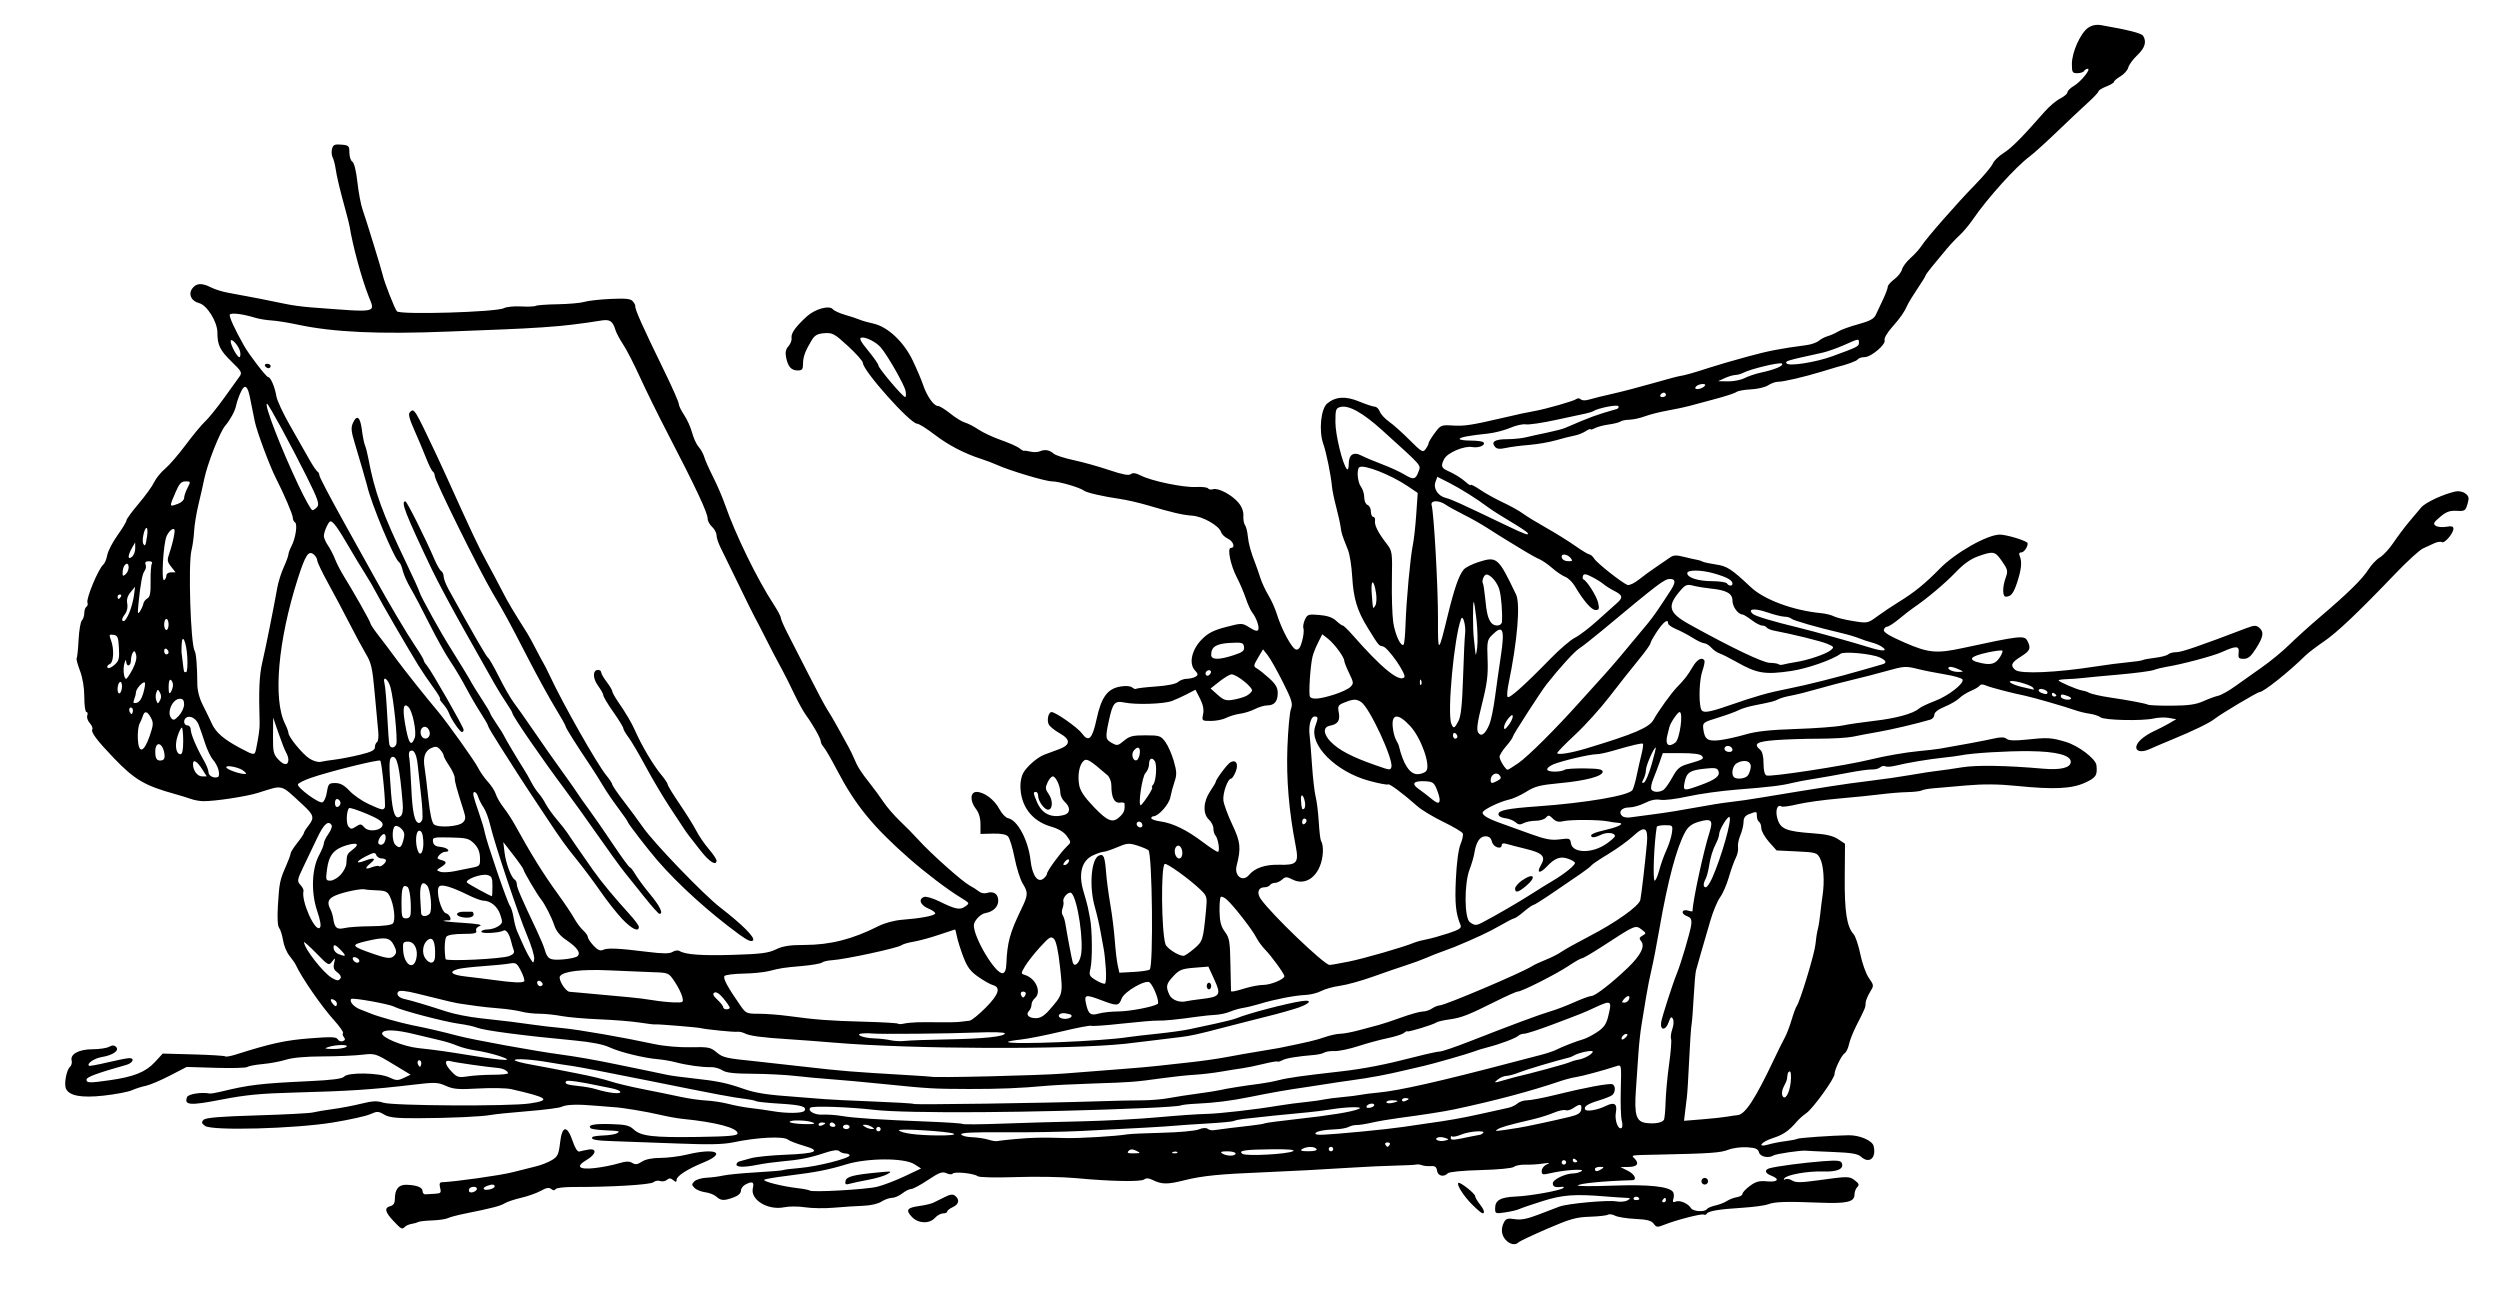<?xml version="1.0" encoding="utf-8"?>
<svg xmlns="http://www.w3.org/2000/svg" version="1.1" viewBox="0 0 1127 581">
	<path d="m 678.75,558.917 c -1.979,-2.167 -2.243,-5.128 -0.712,-7.988 0.85,-1.588 1.726,-1.83 4.829,-1.334 2.801,0.448 5.596,-0.092 10.712,-2.07 3.807,-1.472 8.046,-3.091 9.421,-3.599 3.733,-1.378 21.886,-3.038 25.599,-2.341 1.78,0.334 4.061,0.128 5.069,-0.458 1.601,-0.931 1.453,-1.079 -1.168,-1.176 -1.65,-0.061 -5.475,-0.318 -8.5,-0.572 -14.025,-1.176 -19.499,-0.781 -28.554,2.061 -4.92,1.544 -9.667,3.165 -10.549,3.601 -0.882,0.436 -3.694,1.107 -6.25,1.49 C 674.175,547.201 674,547.133 674,544.736 c 0,-3.674 2.364,-5.029 9.298,-5.33 6.733,-0.292 20.405,-2.769 21.514,-3.897 0.378,-0.385 0.013,-0.603 -0.812,-0.486 -2.875,0.409 -4,-0.034 -4,-1.574 0,-1.711 5.636,-4.44 9.218,-4.464 1.255,-0.008 2.957,-0.48 3.782,-1.049 1.703,-1.173 -7.836,-0.518 -14.25,0.978 -3.339,0.779 -3.75,0.664 -3.75,-1.052 0,-1.06 1.012,-2.374 2.25,-2.921 1.772,-0.782 1.4,-0.865 -1.75,-0.387 -2.2,0.333 -5.729,0.549 -7.842,0.48 -2.113,-0.07 -4.442,0.371 -5.175,0.979 -0.778,0.646 -7.024,1.253 -15.021,1.459 -8.042,0.208 -14.137,0.802 -14.775,1.44 -1.873,1.873 -4.526,1.239 -4.867,-1.163 -0.243,-1.709 -0.921,-2.207 -2.82,-2.071 -1.375,0.098 -3.175,-0.086 -4,-0.409 -0.825,-0.323 -1.95,-0.456 -2.5,-0.295 -0.55,0.161 -4.825,0.378 -9.5,0.484 -4.675,0.105 -13,0.484 -18.5,0.841 -11.998,0.779 -31.178,1.797 -41.5,2.202 -18.878,0.741 -27.097,1.567 -34.824,3.502 -8.131,2.036 -10.369,2.003 -14.892,-0.217 -1.485,-0.729 -2.639,-0.759 -3.5,-0.09 -1.47,1.143 -15.325,0.871 -30.845,-0.606 -5.809,-0.552 -17.867,-0.761 -26.797,-0.464 -9.659,0.321 -16.723,0.154 -17.439,-0.412 -1.622,-1.284 -10.602,-2.186 -11.255,-1.131 -0.286,0.463 -1.534,0.379 -2.774,-0.186 -1.896,-0.864 -3.221,-0.381 -8.34,3.038 -3.348,2.236 -6.757,4.065 -7.576,4.065 -0.819,0 -2.633,0.9 -4.032,2 -1.398,1.1 -3.5,2 -4.67,2 -1.17,0 -3.283,0.757 -4.695,1.683 -1.5,0.983 -4.915,1.766 -8.215,1.883 -3.106,0.11 -9.046,0.498 -13.201,0.862 -4.155,0.364 -10.005,0.281 -13,-0.185 -2.995,-0.466 -7.211,-0.477 -9.369,-0.024 -7.398,1.551 -15.501,-3.399 -14.18,-8.663 0.698,-2.78 -0.294,-3.216 -3.462,-1.52 -1.064,0.569 -1.934,1.829 -1.934,2.799 0,1.09 -1.269,2.223 -3.321,2.965 -4.36,1.577 -5.674,1.516 -7.745,-0.359 -0.948,-0.858 -3.207,-1.747 -5.02,-1.977 -1.813,-0.229 -3.982,-1.103 -4.82,-1.941 -1.337,-1.337 -1.345,-1.701 -0.059,-2.979 0.805,-0.801 3.264,-1.533 5.464,-1.628 2.2,-0.095 5.575,-0.533 7.5,-0.973 1.925,-0.441 8.661,-1.092 14.969,-1.448 6.308,-0.356 11.738,-0.813 12.067,-1.016 0.329,-0.203 3.718,-0.63 7.531,-0.948 C 368.356,525.881 383,522.18 383,520.861 383,520.387 382.19,520 381.2,520 c -0.99,0 -2.276,-0.476 -2.858,-1.058 -0.744,-0.744 -2.806,-0.476 -6.95,0.905 -6.432,2.143 -10.967,3.024 -19.392,3.766 -3.025,0.267 -7.66,0.913 -10.299,1.436 -6.233,1.236 -9.701,1.207 -9.701,-0.08 0,-0.567 0.562,-1.189 1.25,-1.382 0.688,-0.193 3.05,-0.852 5.25,-1.465 2.2,-0.613 9.046,-1.309 15.213,-1.547 14.335,-0.554 16.804,-1.703 8.701,-4.05 -3.253,-0.942 -6.495,-2.191 -7.205,-2.775 -2.003,-1.648 -13.898,-1.055 -24.709,1.231 -4.435,0.938 -10.955,1.072 -25,0.515 -10.45,-0.415 -23.193,-0.876 -28.317,-1.025 -8.66,-0.251 -11.234,-0.753 -10.032,-1.955 0.267,-0.267 2.569,-0.564 5.117,-0.66 2.548,-0.096 5.217,-0.546 5.932,-1 1.488,-0.944 1.199,-1.01 -5.997,-1.358 -2.913,-0.141 -5.575,-0.536 -5.917,-0.877 -1.483,-1.483 1.414,-2.092 8.957,-1.881 6.692,0.187 8.484,0.595 10.363,2.361 3.293,3.094 8.697,3.737 28.893,3.438 14.237,-0.211 18,-0.546 18,-1.605 0,-2.494 -9.756,-5.058 -25,-6.571 -2.2,-0.218 -6.7,-1.035 -10,-1.816 -5.842,-1.382 -17.483,-3.318 -20.5,-3.409 -0.825,-0.025 -4.425,-0.314 -8,-0.641 -8.438,-0.774 -13.766,-0.618 -15.837,0.464 -0.915,0.478 -7.738,1.359 -15.163,1.959 -7.425,0.6 -14.85,1.351 -16.5,1.67 -4.138,0.799 -18.62,1.456 -33.228,1.507 -9.746,0.034 -12.809,-0.3 -15.092,-1.649 -2.609,-1.541 -3.166,-1.555 -6.272,-0.159 -1.875,0.843 -9.425,2.518 -16.779,3.723 -17.264,2.828 -54.604,3.832 -57.693,1.552 -1.591,-1.174 -1.704,-1.664 -0.637,-2.746 0.956,-0.97 7.287,-1.496 24,-1.996 12.486,-0.373 23.826,-0.966 25.201,-1.318 1.375,-0.352 5.425,-1.033 9,-1.514 3.575,-0.481 9.384,-1.586 12.908,-2.457 5.11,-1.263 7.111,-1.352 9.878,-0.438 4.324,1.427 56.956,1.704 65.994,0.348 9.903,-1.486 8.407,-2.651 -8.281,-6.448 -2.2,-0.5 -8.839,-0.636 -14.753,-0.302 -9.088,0.514 -11.37,0.33 -14.739,-1.189 -3.656,-1.649 -4.876,-1.691 -14.747,-0.514 -18.467,2.202 -28.762,2.879 -53.761,3.54 -15,0.396 -21.895,1.067 -32.752,3.184 -14.122,2.754 -16.832,2.553 -15.412,-1.147 0.532,-1.385 6.473,-2.333 10.126,-1.615 0.529,0.104 2.779,-0.256 5,-0.8 12.706,-3.113 17.926,-3.738 39.789,-4.759 10.476,-0.49 15.076,-1.081 15.872,-2.041 1.69,-2.037 15.856,-1.806 20.339,0.332 3.143,1.499 3.866,1.524 6.591,0.234 l 3.061,-1.45 -8.003,-4.838 c -7.891,-4.77 -8.088,-4.828 -14.057,-4.135 -3.33,0.386 -11.342,0.717 -17.804,0.735 -7.351,0.02 -13.434,0.568 -16.25,1.464 -2.475,0.788 -7.2,1.678 -10.5,1.977 -3.3,0.3 -6.45,0.896 -7,1.324 -0.55,0.429 -6.928,0.6 -14.172,0.38 l -13.172,-0.399 -7.617,3.941 c -4.189,2.168 -9.062,4.227 -10.828,4.576 -1.766,0.349 -4.561,1.241 -6.211,1.981 -1.65,0.74 -7.347,1.83 -12.661,2.422 -10.248,1.142 -15.875,0.059 -17.164,-3.301 -0.827,-2.155 0.373,-8.39 1.85,-9.616 0.698,-0.579 1.051,-1.884 0.786,-2.899 -0.757,-2.895 3.319,-5.08 9.478,-5.08 2.939,0 6.262,-0.492 7.385,-1.093 1.498,-0.802 2.346,-0.784 3.184,0.067 1.568,1.591 -1.386,3.685 -6.392,4.531 -3.446,0.582 -6.892,2.901 -5.853,3.939 0.218,0.218 3.995,-0.464 8.393,-1.516 4.398,-1.052 8.821,-1.917 9.829,-1.921 2.57,-0.011 1.547,2.225 -1.396,3.052 C 43.91,483.718 39,485.529 39,486.676 c 0,1.57 1.257,1.604 10.5,0.287 10.826,-1.543 16.149,-3.67 20.233,-8.085 l 3.635,-3.929 13.833,0.376 c 7.608,0.207 14.064,0.607 14.347,0.89 0.283,0.283 2.413,-0.089 4.733,-0.826 15.766,-5.008 22.277,-6.437 33.219,-7.292 9.874,-0.771 12.138,-0.693 12.776,0.441 0.427,0.758 1.451,1.119 2.276,0.803 1.057,-0.406 1.199,-0.937 0.482,-1.8 -0.559,-0.674 -0.738,-1.504 -0.398,-1.844 0.34,-0.34 -1.532,-2.999 -4.161,-5.908 -5.518,-6.105 -14.532,-19.153 -17.125,-24.789 -0.38,-0.825 -1.674,-2.696 -2.877,-4.157 -1.203,-1.461 -2.496,-4.589 -2.874,-6.95 -0.378,-2.361 -1.172,-4.878 -1.765,-5.593 -0.684,-0.825 -0.887,-4.498 -0.555,-10.05 0.61,-10.199 0.896,-11.596 3.656,-17.835 1.136,-2.568 2.066,-5.11 2.066,-5.649 0,-0.538 1.35,-2.683 3,-4.767 1.65,-2.083 3,-4.102 3,-4.486 0,-0.384 0.9,-1.843 2,-3.241 2.885,-3.668 2.55,-4.855 -2.75,-9.718 -10.088,-9.258 -8.254,-8.785 -19.943,-5.135 -5.328,1.664 -19.542,3.821 -24.698,3.747 -1.59,-0.023 -4.065,-0.467 -5.5,-0.988 C 84.674,359.658 81.475,358.671 79,357.986 65.25,354.181 60.745,351.543 51.41,341.834 c -7.645,-7.951 -10.546,-11.805 -9.799,-13.014 0.321,-0.52 -0.189,-1.8 -1.135,-2.845 -0.946,-1.045 -1.454,-2.591 -1.129,-3.437 C 39.672,321.692 39.501,321 38.969,321 c -0.533,0 -0.969,-3.038 -0.969,-6.75 -3.19e-4,-4.271 -0.717,-8.635 -1.951,-11.882 -1.073,-2.823 -1.746,-5.336 -1.497,-5.586 0.25,-0.25 0.637,-3.951 0.86,-8.226 0.223,-4.275 0.897,-8.264 1.497,-8.864 C 37.509,279.091 38,277.592 38,276.359 c 0,-1.233 0.43,-2.507 0.956,-2.832 0.526,-0.325 0.737,-1.163 0.469,-1.862 -0.689,-1.795 4.924,-15.252 7.16,-17.165 0.643,-0.55 1.443,-2.489 1.779,-4.308 0.336,-1.82 2.416,-5.83 4.624,-8.913 2.207,-3.083 4.02,-6.094 4.027,-6.692 0.008,-0.598 2.465,-3.97 5.461,-7.494 2.996,-3.524 6.149,-7.886 7.006,-9.694 0.858,-1.808 3.079,-4.55 4.936,-6.093 1.857,-1.543 6.058,-6.406 9.336,-10.806 3.278,-4.4 7.193,-9.125 8.7,-10.5 1.507,-1.375 5.284,-6.033 8.394,-10.352 3.11,-4.319 6.294,-8.741 7.077,-9.827 1.307,-1.815 1.035,-2.352 -3.361,-6.624 C 99.157,157.943 98,155.593 98,149.865 c 0,-4.772 -4.693,-12.317 -8.218,-13.211 -3.515,-0.892 -4.981,-3.925 -3.156,-6.53 1.77,-2.527 4.371,-2.694 8.52,-0.549 1.676,0.867 5.141,1.946 7.7,2.399 7.274,1.287 21.197,3.996 26.154,5.09 2.475,0.546 7.425,1.213 11,1.482 31.194,2.349 29.17,2.758 26.062,-5.266 -3.212,-8.292 -7.051,-22.466 -8.471,-31.28 -0.133,-0.825 -0.923,-3.975 -1.756,-7 -2.632,-9.555 -4.028,-15.389 -4.547,-19 -0.277,-1.925 -0.882,-4.215 -1.344,-5.088 -0.462,-0.874 -0.58,-2.585 -0.262,-3.803 0.484,-1.851 1.173,-2.165 4.199,-1.912 3.363,0.281 3.62,0.535 3.62,3.586 0,1.806 0.606,3.659 1.346,4.119 0.814,0.505 1.713,4.15 2.274,9.216 0.51,4.61 1.561,10.181 2.336,12.381 1.65,4.686 8.599,27.266 9.073,29.481 0.692,3.235 5.47,15.418 6.418,16.366 1.636,1.636 44.871,0.356 48.203,-1.428 1.123,-0.601 4.586,-0.951 7.695,-0.778 3.11,0.173 6.104,0.056 6.654,-0.261 0.55,-0.317 5.043,-0.644 9.984,-0.728 4.941,-0.084 10.341,-0.568 12,-1.077 1.659,-0.509 6.965,-1.104 11.791,-1.322 6.877,-0.311 9.04,-0.078 10,1.079 0.674,0.812 1.17,1.744 1.102,2.072 -0.274,1.334 3.135,8.978 13.238,29.68 3.512,7.196 6.385,13.729 6.385,14.518 0,0.789 1.086,3.032 2.412,4.985 1.327,1.953 2.942,5.545 3.589,7.982 0.647,2.438 1.985,5.332 2.973,6.432 0.988,1.1 2.109,3.125 2.493,4.5 0.383,1.375 2.18,5.425 3.991,9 1.812,3.575 4.232,9.2 5.378,12.5 4.65,13.392 14.538,33.661 21.926,44.946 1.781,2.72 3.238,5.469 3.238,6.108 0,0.639 1.543,4.123 3.43,7.742 1.886,3.619 6.235,12.121 9.663,18.892 3.428,6.772 6.991,13.437 7.918,14.812 0.927,1.375 3.043,4.975 4.703,8 1.66,3.025 3.763,6.85 4.673,8.5 0.91,1.65 2.115,4.125 2.677,5.5 1.49,3.641 3.003,6.032 6.983,11.039 1.95,2.453 4.793,6.328 6.316,8.61 1.523,2.282 4.877,6.145 7.454,8.584 2.576,2.44 6.266,6.198 8.199,8.351 5.308,5.913 19.627,18.701 22.992,20.534 1.634,0.89 3.629,2.165 4.434,2.833 0.805,0.668 2.321,0.942 3.37,0.609 3.133,-0.995 5.189,0.397 5.189,3.512 0,2.754 -2.33,4.971 -5.838,5.554 -2.173,0.361 -5.162,3.542 -5.162,5.492 0,5.772 9.826,22.094 13,21.594 0.994,-0.157 1.551,-1.511 1.651,-4.019 0.392,-9.812 1.56,-14.138 6.668,-24.693 3.198,-6.608 3.251,-7.553 0.664,-11.796 -1.105,-1.813 -2.733,-6.988 -3.618,-11.5 -0.885,-4.512 -2.212,-8.846 -2.95,-9.631 -0.888,-0.945 -3.215,-1.378 -6.878,-1.282 L 442,375.936 v -4.333 c 0,-2.819 -0.699,-5.222 -2,-6.876 -2.823,-3.589 -2.689,-7.729 0.25,-7.721 3.406,0.01 8.013,3.466 10.252,7.69 1.101,2.077 2.868,3.944 3.927,4.148 4.267,0.822 9.1,9.869 10.129,18.96 0.79,6.98 3.268,10.415 5.924,8.211 0.835,-0.693 1.519,-1.682 1.519,-2.198 0,-1.157 6.189,-9.63 8.921,-12.214 2.002,-1.893 2.002,-1.902 0.02,-4.685 -1.33,-1.867 -3.717,-3.292 -7.228,-4.313 C 465.094,370.099 460,363.259 460,354.191 c 0,-1.827 0.515,-4.305 1.144,-5.507 1.574,-3.006 6.475,-7.307 9.689,-8.502 1.467,-0.546 4.468,-1.66 6.668,-2.476 5.174,-1.919 5.221,-4.344 0.14,-7.188 -2.123,-1.189 -4.288,-2.926 -4.811,-3.86 -1.045,-1.867 -0.228,-5.658 1.219,-5.658 1.83,0 11.776,6.988 13.694,9.62 3.038,4.171 4.66,2.578 6.609,-6.489 2.117,-9.852 4.9,-13.659 10.702,-14.639 2.431,-0.411 4.534,-0.25 5.325,0.406 0.719,0.597 1.515,0.877 1.77,0.623 0.254,-0.254 4.257,-0.727 8.895,-1.051 5.198,-0.363 9.044,-1.141 10.024,-2.029 0.875,-0.792 2.681,-1.447 4.013,-1.455 1.332,-0.008 3.078,-0.431 3.881,-0.939 1.253,-0.793 1.204,-1.207 -0.348,-2.922 -2.802,-3.096 -1.338,-9.398 3.247,-13.979 2.819,-2.817 5.283,-4.067 10.847,-5.505 7.194,-1.859 7.203,-1.859 10.655,0.275 2.557,1.581 3.57,1.804 3.895,0.861 0.489,-1.416 -0.993,-5.463 -2.846,-7.775 -0.661,-0.825 -1.917,-3.632 -2.791,-6.238 -0.874,-2.606 -2.702,-6.881 -4.064,-9.5 C 554.695,254.759 553.125,247 554.872,247 c 2.119,0 1.133,-3.041 -1.353,-4.173 -1.364,-0.622 -2.75,-1.979 -3.079,-3.016 -0.898,-2.831 -8.241,-7.017 -12.863,-7.334 -4.401,-0.302 -9.125,-1.396 -20.077,-4.652 -3.85,-1.145 -9.475,-2.443 -12.5,-2.886 -8.057,-1.18 -15.13,-2.812 -16.393,-3.783 C 486.753,219.731 477.306,217 474.229,217 c -2.918,0 -19.164,-4.862 -24.729,-7.401 -1.65,-0.753 -4.8,-1.948 -7,-2.657 -7.792,-2.51 -14.968,-6.245 -21.254,-11.063 C 417.745,193.195 414.229,191 413.432,191 410.333,191 389,167.103 389,163.631 c 0,-0.8 -3.014,-4.216 -6.697,-7.591 -6.137,-5.624 -7.029,-6.112 -10.675,-5.839 -3.19,0.239 -4.337,0.893 -5.788,3.298 -2.876,4.767 -3.84,7.418 -3.84,10.565 0,2.424 -0.414,2.935 -2.378,2.935 -2.904,0 -4.409,-1.685 -5.247,-5.872 -0.456,-2.279 -0.152,-3.717 1.071,-5.069 0.939,-1.038 1.565,-2.73 1.391,-3.76 -0.337,-1.989 1.812,-5.009 6.852,-9.629 3.687,-3.379 10.147,-5.181 11.747,-3.276 0.585,0.697 3.089,1.845 5.564,2.551 2.475,0.706 5.4,1.675 6.5,2.152 1.1,0.477 3.877,1.27 6.17,1.762 6.456,1.383 13.758,8.219 17.778,16.642 1.838,3.85 3.944,8.8 4.68,11 1.678,5.014 4.814,9.5 6.641,9.5 0.767,0 3.269,1.52 5.562,3.378 2.293,1.858 5.293,3.703 6.668,4.1 1.375,0.397 4.136,1.827 6.135,3.179 1.999,1.351 6.603,3.493 10.23,4.761 3.627,1.267 7.348,2.929 8.268,3.693 0.921,0.764 1.832,1.269 2.025,1.121 0.193,-0.147 1.473,0.014 2.844,0.358 1.371,0.344 3.282,0.281 4.245,-0.14 2.238,-0.978 4.355,-0.621 6.252,1.056 0.825,0.729 4.875,2.045 9,2.924 4.125,0.879 11.325,2.891 16,4.471 6.031,2.038 8.87,2.573 9.776,1.842 0.898,-0.725 2.229,-0.539 4.5,0.629 4.784,2.461 19.258,5.468 24.869,5.165 2.698,-0.145 5.157,0.143 5.465,0.64 0.307,0.497 1.326,0.661 2.263,0.364 2.313,-0.734 8.502,2.556 11.434,6.078 1.529,1.836 2.329,3.969 2.207,5.881 -0.105,1.65 0.222,3.539 0.727,4.198 0.505,0.659 1.079,2.909 1.274,5 0.322,3.441 1.365,7.183 3.569,12.802 0.431,1.1 1.366,3.8 2.076,6 0.711,2.2 2.356,5.743 3.657,7.874 1.301,2.131 3.01,5.956 3.8,8.5 2.184,7.042 6.819,15.586 8.644,15.938 1.167,0.225 1.947,-0.867 2.751,-3.854 0.617,-2.292 0.879,-4.801 0.582,-5.574 -0.297,-0.774 -0.008,-2.575 0.642,-4.002 1.099,-2.413 1.554,-2.564 6.481,-2.155 3.619,0.3 6.03,1.126 7.605,2.606 1.269,1.192 2.616,2.167 2.995,2.167 0.378,0 2.365,1.913 4.413,4.25 13.024,14.858 21.018,21.401 23.327,19.092 1.213,-1.213 -7.414,-13.631 -9.704,-13.967 -1.788,-0.262 -1.764,-0.233 -6.81,-8.4 -4.733,-7.66 -6.399,-13.166 -6.974,-23.054 -0.272,-4.674 -1.12,-10.056 -1.884,-11.96 -2.724,-6.786 -2.952,-7.496 -3.322,-10.338 -0.206,-1.582 -1.103,-5.632 -1.995,-9 -0.892,-3.368 -1.746,-7.473 -1.898,-9.123 -0.502,-5.433 -2.532,-15.427 -3.951,-19.448 -2.055,-5.824 -1.079,-15.761 1.783,-18.15 3.783,-3.159 8.31,-3.43 14.491,-0.869 3.053,1.265 6.188,2.301 6.967,2.301 0.779,0 1.796,0.997 2.259,2.216 0.463,1.219 2.336,3.258 4.162,4.532 1.826,1.274 5.983,4.985 9.239,8.246 5.49,5.5 6.016,5.798 7.25,4.11 0.732,-1.001 1.331,-2.188 1.331,-2.637 0,-0.45 1.238,-2.501 2.75,-4.559 2.672,-3.635 2.907,-3.732 8.25,-3.412 5.21,0.312 8.377,-0.175 22.5,-3.463 7.985,-1.859 10.431,-2.385 14,-3.012 5.264,-0.924 17.961,-4.548 19.074,-5.443 0.613,-0.493 1.489,-0.449 2.042,0.104 0.602,0.602 2.087,0.626 3.926,0.064 1.627,-0.497 6.333,-1.659 10.458,-2.581 4.125,-0.922 12.225,-3.036 18,-4.697 5.775,-1.661 11.175,-3.113 12,-3.227 2.235,-0.309 6.786,-1.587 13.464,-3.781 3.28,-1.077 10.93,-3.309 17,-4.96 9.967,-2.71 14.567,-3.608 26.927,-5.259 2.14,-0.286 4.615,-1.154 5.5,-1.929 0.885,-0.775 2.734,-1.735 4.109,-2.132 1.375,-0.397 3.489,-1.346 4.699,-2.108 1.209,-0.762 5.259,-2.221 9,-3.241 5.204,-1.42 7.063,-2.421 7.915,-4.26 0.613,-1.322 2.076,-4.429 3.253,-6.904 1.176,-2.475 2.138,-5.049 2.136,-5.72 -0.002,-0.671 1.313,-2.193 2.922,-3.382 1.609,-1.189 3.18,-3.178 3.491,-4.419 0.311,-1.241 2.033,-3.551 3.825,-5.133 1.792,-1.582 4.008,-4.033 4.924,-5.447 2.416,-3.729 15.998,-19.229 24.238,-27.661 3.903,-3.994 7.483,-8.269 7.956,-9.5 0.472,-1.231 2.647,-3.363 4.833,-4.738 3.618,-2.276 8.232,-6.923 18.596,-18.727 2.041,-2.325 5.174,-4.964 6.961,-5.864 1.788,-0.9 3.25,-2.163 3.25,-2.807 0,-0.644 1.328,-1.955 2.952,-2.914 C 938.124,36.813 942.794,31 941.127,31 c -0.555,0 -1.287,0.45 -1.627,1 -0.34,0.55 -1.716,1 -3.059,1 -2.207,0 -2.44,-0.408 -2.431,-4.25 0.012,-5.313 3.98,-14.042 7.402,-16.284 1.716,-1.125 3.66,-1.498 5.831,-1.12 12.197,2.122 18.128,3.631 18.87,4.803 1.679,2.65 0.836,5.459 -2.615,8.714 -1.926,1.817 -3.755,4.311 -4.064,5.542 -0.309,1.232 -1.883,3.02 -3.498,3.974 C 954.321,35.333 953,36.454 953,36.87 c 0,0.416 -1.575,1.375 -3.5,2.13 -1.925,0.755 -3.5,1.73 -3.5,2.166 0,0.436 -2.128,2.715 -4.728,5.063 -2.601,2.349 -8.862,8.244 -13.915,13.101 -5.052,4.857 -10.562,9.846 -12.244,11.087 C 908.774,75.093 895.992,89.253 889.31,99 c -1.697,2.475 -4.373,5.662 -5.947,7.082 -1.574,1.42 -4.323,4.345 -6.108,6.5 -1.785,2.155 -4.598,5.552 -6.25,7.55 -1.652,1.998 -3.004,3.865 -3.004,4.15 0,0.285 -1.625,2.925 -3.611,5.868 -1.986,2.943 -4.01,6.25 -4.498,7.35 -1.459,3.292 -3.191,5.774 -7.125,10.21 -2.054,2.316 -3.494,4.837 -3.2,5.602 0.735,1.916 -6.054,7.688 -9.042,7.688 -1.323,0 -2.677,0.438 -3.007,0.973 -0.474,0.766 -4.877,2.39 -9.517,3.509 -0.275,0.066 -3.2,0.948 -6.5,1.959 -8.11,2.485 -17.563,4.691 -19.992,4.667 -1.096,-0.011 -3.093,0.701 -4.438,1.583 -1.345,0.881 -4.838,1.709 -7.763,1.839 -2.925,0.13 -5.878,0.67 -6.562,1.2 -0.684,0.53 -5.069,1.968 -9.744,3.196 -4.675,1.227 -9.85,2.618 -11.5,3.089 -1.65,0.472 -5.925,1.377 -9.5,2.012 -3.575,0.635 -8.278,1.822 -10.452,2.637 -2.173,0.815 -5.323,1.509 -7,1.541 -1.677,0.033 -3.498,0.401 -4.048,0.818 -0.55,0.417 -2.919,1.021 -5.265,1.341 -2.346,0.32 -5.158,1.06 -6.25,1.644 -1.092,0.584 -1.985,0.811 -1.985,0.504 0,-0.307 -1.012,0.101 -2.25,0.907 -1.238,0.806 -3.507,1.69 -5.043,1.965 -1.536,0.275 -5.234,1.209 -8.217,2.076 -2.983,0.867 -8.476,1.819 -12.207,2.116 -3.731,0.297 -8.458,0.913 -10.505,1.369 -2.721,0.607 -4.021,0.468 -4.836,-0.514 -1.882,-2.267 -0.065,-3.431 5.366,-3.437 2.855,-0.003 6.766,-0.398 8.691,-0.878 1.925,-0.48 6.2,-1.425 9.5,-2.099 3.3,-0.675 6.9,-1.614 8,-2.088 11.824,-5.093 13.881,-5.847 23.313,-8.54 0.722,-0.206 1.059,-0.787 0.747,-1.291 -0.52,-0.841 -9.046,0.847 -11.292,2.236 -0.5,0.309 -2.002,0.787 -3.339,1.063 -1.336,0.276 -7.457,1.594 -13.601,2.929 -6.144,1.335 -12.221,2.227 -13.505,1.981 -1.284,-0.245 -4.457,0.464 -7.052,1.576 -2.595,1.112 -7.093,2.271 -9.995,2.575 C 661.978,196.38 658,197.139 658,197.896 c 0,0.396 2.238,0.72 4.974,0.72 2.736,0 5.31,0.336 5.721,0.747 1.284,1.284 -2.06,2.717 -5.057,2.168 -3.555,-0.652 -11.061,2.524 -12.553,5.31 -1.594,2.979 -1.347,4.091 1.164,5.227 3.632,1.644 6.596,3.483 8.743,5.426 1.104,0.999 2.007,1.5 2.007,1.113 0,-0.387 1.913,0.596 4.25,2.184 2.337,1.588 6.95,4.15 10.25,5.692 3.3,1.543 7.35,3.799 9,5.014 1.65,1.215 6.375,4.106 10.5,6.425 4.125,2.318 9.975,5.96 13,8.092 3.025,2.132 5.954,3.902 6.509,3.931 0.555,0.03 1.537,0.898 2.181,1.93 1.235,1.977 12.5,10.876 14.966,11.822 0.795,0.305 3.11,-0.779 5.144,-2.409 2.035,-1.63 5.499,-4.157 7.699,-5.616 2.2,-1.459 4.953,-3.347 6.118,-4.197 1.749,-1.276 2.883,-1.352 6.5,-0.44 2.41,0.608 5.064,1.207 5.899,1.332 0.835,0.125 1.96,0.486 2.5,0.802 0.54,0.316 3.218,0.9 5.95,1.296 5.115,0.743 6.984,1.954 15.836,10.263 6.026,5.656 19.102,10.482 31.682,11.694 2.058,0.198 4.639,0.84 5.734,1.426 1.095,0.586 4.969,1.541 8.608,2.123 6.596,1.054 6.631,1.047 11.077,-2.208 2.453,-1.796 6.628,-4.593 9.278,-6.216 7.232,-4.43 12.123,-8.389 18.792,-15.212 C 881.491,249.16 895.882,241 901.523,241 c 2.739,0 10.645,2.302 12.319,3.587 0.931,0.715 -1.177,4.413 -2.516,4.413 -1.082,0 -1.319,0.52 -0.797,1.75 1.057,2.493 0.704,6.003 -1.182,11.75 -1.648,5.02 -2.777,6.456 -5.096,6.485 -1.578,0.019 -1.614,-4.336 -0.071,-8.602 1.067,-2.952 0.913,-3.643 -1.636,-7.321 -3.186,-4.598 -3.849,-4.74 -10.737,-2.312 -3.427,1.209 -6.592,3.455 -10.228,7.262 -4.736,4.958 -13.044,11.941 -19.021,15.988 -1.218,0.825 -4.111,3.075 -6.428,5 -2.317,1.925 -4.75,3.5 -5.407,3.5 -0.657,0 -1.324,0.675 -1.483,1.5 -0.201,1.043 2.724,2.805 9.598,5.781 10.584,4.583 14.184,4.907 26.028,2.342 25.607,-5.545 27.711,-5.784 29.04,-3.301 1.795,3.355 1.3,4.58 -2.905,7.178 -4.3,2.657 -4.87,4.033 -2.49,6.008 2.29,1.901 18.487,1.211 35.99,-1.532 4.95,-0.776 11.618,-1.643 14.819,-1.927 3.2,-0.284 6.151,-0.722 6.557,-0.973 0.406,-0.251 2.954,-0.722 5.662,-1.048 2.708,-0.325 5.36,-1.027 5.893,-1.56 C 977.964,294.436 979.631,294 981.137,294 c 2.332,0 10.595,-2.839 31.513,-10.827 3.468,-1.324 4.412,-1.367 5.75,-0.256 2.308,1.916 1.991,4.076 -1.377,9.388 -2.297,3.622 -3.571,4.696 -5.572,4.696 -2.241,0 -2.55,-0.374 -2.272,-2.75 0.374,-3.199 -1.059,-3.245 -7.678,-0.248 -3.807,1.724 -18.594,5.643 -25,6.627 -1.65,0.253 -4.125,0.875 -5.5,1.382 -1.375,0.507 -8.35,1.433 -15.5,2.059 -7.15,0.625 -14.575,1.325 -16.5,1.556 -1.925,0.231 -5.188,0.471 -7.25,0.533 -2.062,0.062 -3.75,0.302 -3.75,0.533 0,0.611 8.39,4.226 10.61,4.571 1.039,0.162 2.34,0.566 2.89,0.897 1.092,0.659 5.296,1.632 10,2.314 7.723,1.12 15.938,2.677 16.742,3.174 0.489,0.302 5.335,0.518 10.771,0.479 7.509,-0.053 10.915,-0.534 14.185,-2.004 2.366,-1.064 5.427,-2.187 6.802,-2.496 1.375,-0.308 4.846,-2.264 7.713,-4.345 2.867,-2.081 8.283,-5.923 12.034,-8.537 3.752,-2.614 9.281,-7.172 12.287,-10.129 3.006,-2.957 9.291,-8.629 13.966,-12.604 12.432,-10.571 18.956,-16.985 21.701,-21.332 1.337,-2.117 3.648,-4.549 5.136,-5.403 1.488,-0.854 4.253,-3.854 6.145,-6.666 1.891,-2.812 5.032,-7.003 6.978,-9.313 1.947,-2.31 4.439,-5.266 5.539,-6.568 1.897,-2.246 10.079,-6.041 15.5,-7.19 1.429,-0.303 3.315,0.098 4.403,0.936 1.595,1.229 1.747,1.996 0.938,4.744 -0.896,3.044 -1.246,3.263 -4.903,3.061 -3.095,-0.17 -4.688,0.416 -7.438,2.737 -2.931,2.474 -3.256,3.122 -2,3.988 0.825,0.569 2.962,0.779 4.75,0.467 2.398,-0.418 3.25,-0.197 3.25,0.844 0,2.099 -4.004,6.796 -5.175,6.072 -0.558,-0.345 -2.097,-0.124 -3.42,0.49 -1.323,0.615 -3.638,1.68 -5.144,2.368 -1.507,0.688 -7.019,5.713 -12.25,11.168 -17.201,17.939 -26.424,26.688 -32.51,30.838 -3.3,2.25 -6.947,5.025 -8.104,6.167 C 1031.825,302.895 1020.392,312 1018.582,312 c -0.933,0 -17.609,9.938 -20.082,11.967 -2.234,1.833 -9.718,5.476 -19.5,9.49 -3.575,1.467 -7.994,3.35 -9.82,4.185 -5.733,2.621 -8.349,-0.29 -3.93,-4.372 1.238,-1.143 3.825,-2.788 5.75,-3.656 1.925,-0.867 4.971,-2.434 6.77,-3.481 l 3.27,-1.904 -3.27,-0.59 c -1.798,-0.324 -4.906,-0.21 -6.905,0.254 -5.129,1.19 -22.312,0.803 -23.979,-0.54 -0.762,-0.614 -2.961,-1.338 -4.886,-1.61 -1.925,-0.271 -4.85,-0.982 -6.5,-1.579 -3.907,-1.415 -19.285,-5.861 -22.5,-6.505 -5.824,-1.167 -15.663,-3.736 -17.714,-4.625 -1.426,-0.618 -2.429,-0.611 -2.818,0.018 -0.332,0.538 -2.109,1.606 -3.948,2.375 -1.839,0.768 -4.207,2.261 -5.263,3.316 -1.055,1.055 -4.018,2.782 -6.584,3.838 -2.94,1.209 -4.667,2.541 -4.669,3.602 -0.002,0.925 -0.791,1.919 -1.754,2.208 -5.908,1.772 -17.753,4.56 -23.75,5.589 -3.85,0.661 -8.887,1.611 -11.193,2.111 -2.306,0.5 -9.281,0.912 -15.5,0.916 -6.219,0.003 -15.02,0.295 -19.557,0.648 -8.369,0.651 -9.964,1.678 -6.75,4.346 0.961,0.797 1.5,3.01 1.5,6.154 0,3.233 0.468,5.088 1.369,5.434 1.893,0.726 35.964,-4.504 46.631,-7.158 6.498,-1.617 16.105,-3.29 22,-3.831 3.575,-0.328 7.85,-0.824 9.5,-1.101 8.389,-1.412 20.488,-3.685 24.35,-4.575 3.121,-0.719 4.739,-0.679 5.728,0.141 0.952,0.79 3.623,0.906 8.65,0.376 9.869,-1.041 11.398,-0.958 17.95,0.98 5.804,1.717 13.596,7.646 13.902,10.58 0.474,4.531 -0.208,5.57 -5.135,7.831 -6.055,2.778 -14.03,3.149 -30.945,1.442 -8.002,-0.808 -14.846,-0.871 -22.5,-0.207 -6.05,0.525 -12.858,1.115 -15.129,1.311 -2.271,0.196 -4.574,0.631 -5.117,0.967 -0.543,0.336 -3.41,0.668 -6.371,0.738 -2.961,0.07 -8.308,0.504 -11.883,0.966 -3.575,0.461 -12.125,1.327 -19,1.925 -6.875,0.597 -15.319,1.77 -18.764,2.607 -3.445,0.837 -6.657,1.279 -7.137,0.983 -1.969,-1.217 -2.952,1.955 -1.774,5.723 1.404,4.492 4.037,5.531 16.175,6.381 5.705,0.399 8.893,1.152 11.114,2.624 l 3.114,2.064 -0.124,15.074 c -0.127,15.474 0.93,22.296 3.975,25.662 0.863,0.953 2.238,5.036 3.057,9.073 0.819,4.037 2.547,8.855 3.84,10.707 2.347,3.36 2.348,3.374 0.441,6.5 -1.051,1.723 -1.912,3.926 -1.914,4.896 -0.004,1.861 -0.19,2.311 -4.231,10.236 -1.402,2.75 -2.86,6.46 -3.239,8.244 -0.379,1.784 -1.241,3.584 -1.915,4 -1.43,0.882 -4.618,7.415 -4.618,9.463 0,2.048 -9.717,15.513 -12.667,17.553 -1.384,0.957 -3.263,2.61 -4.175,3.674 -3.717,4.335 -6.196,6.073 -10.739,7.533 -5.57,1.789 -7.642,4.54 -2.235,2.968 1.824,-0.53 5.316,-1.209 7.759,-1.509 2.444,-0.3 4.813,-0.774 5.265,-1.053 0.73,-0.451 15.65,-1.49 23.102,-1.608 4.959,-0.079 10.685,2.366 11.302,4.825 1.362,5.426 -1.924,8.248 -5.664,4.864 -1.478,-1.338 -4.309,-1.817 -12.676,-2.145 C 820.348,519.075 814.825,518.816 814,518.732 c -2.216,-0.226 -13.34,1.418 -14.5,2.143 -2.235,1.397 -6.006,0.605 -6.54,-1.375 -0.429,-1.588 -1.535,-2.064 -5.372,-2.31 -2.657,-0.17 -6.464,0.332 -8.46,1.117 -3.505,1.378 -8.116,1.698 -31.628,2.194 -12.862,0.271 -12.228,0.171 -10.7,1.699 2.305,2.305 1.32,3.798 -2.55,3.864 l -3.75,0.064 3.25,1.617 c 3.207,1.596 4.43,4.22 2,4.291 -12.805,0.371 -23.528,1.409 -24.491,2.371 -0.376,0.376 6.693,0.413 15.71,0.082 16.43,-0.603 25.591,0.373 27.258,2.906 0.4,0.608 0.461,1.96 0.135,3.006 -0.462,1.481 -0.22,1.758 1.095,1.254 1.881,-0.722 5.614,0.91 6.843,2.991 0.901,1.525 6.276,1.849 7.153,0.431 0.314,-0.508 2.021,-1.242 3.794,-1.631 1.773,-0.389 4.146,-1.312 5.272,-2.05 1.127,-0.738 3.158,-1.511 4.515,-1.719 1.356,-0.207 2.466,-0.876 2.466,-1.486 0,-0.61 1.506,-2.22 3.346,-3.578 2.676,-1.974 4.227,-2.386 7.75,-2.056 4.845,0.454 5.944,-1.022 1.904,-2.558 -2.909,-1.106 -3.254,-2.653 -0.75,-3.358 3.14,-0.885 15.571,-2.523 23.871,-3.147 6.652,-0.5 8.224,-0.341 8.691,0.874 0.999,2.602 -2.081,3.967 -8.435,3.738 -6.811,-0.246 -16.501,1.477 -17.513,3.115 -0.393,0.635 -0.209,0.801 0.442,0.399 0.613,-0.379 2.009,-0.129 3.103,0.554 1.587,0.991 3.87,0.984 11.291,-0.037 14.061,-1.935 14.418,-1.935 16.947,-0.024 1.885,1.424 2.105,2.029 1.104,3.033 -0.688,0.69 -1.25,2.217 -1.25,3.393 0,3.298 -3.456,4.109 -15.5,3.633 -15.328,-0.605 -20.388,-0.451 -23.397,0.712 -1.432,0.553 -6.653,1.263 -11.603,1.576 -10.715,0.679 -15.323,1.443 -16.08,2.668 -0.307,0.497 -0.922,0.678 -1.368,0.403 -0.885,-0.547 -12.564,2.471 -17.883,4.621 -2.994,1.21 -3.467,1.161 -4.674,-0.49 -1.031,-1.41 -2.97,-1.916 -8.35,-2.178 -3.854,-0.188 -7.948,-0.844 -9.097,-1.46 -1.149,-0.615 -2.592,-0.808 -3.206,-0.429 -0.614,0.379 -4.317,0.791 -8.229,0.914 -6.083,0.192 -8.853,0.976 -19.114,5.409 -6.6,2.851 -12.428,5.611 -12.95,6.132 -1.458,1.455 -3.865,0.984 -5.8,-1.136 z M 751,541 c 0,-0.55 -0.198,-1 -0.441,-1 -0.243,0 -0.719,0.45 -1.059,1 -0.34,0.55 -0.141,1 0.441,1 0.582,0 1.059,-0.45 1.059,-1 z m -12,-0.441 c 0,-1.055 -1.919,-1.499 -2.49,-0.575 -0.345,0.559 0.073,1.016 0.931,1.016 0.857,0 1.559,-0.198 1.559,-0.441 z m -343.5,-5.582 c 2.75,-0.687 8.315,-2.819 12.366,-4.738 l 7.366,-3.49 -3.074,-1.946 c -4.556,-2.885 -21.065,-2.837 -30.658,0.088 -8.201,2.501 -13.539,3.538 -26.5,5.147 -5.225,0.649 -9.929,1.439 -10.454,1.756 -1.136,0.686 7.905,2.997 14.954,3.821 2.75,0.322 5.225,0.805 5.5,1.074 0.939,0.918 25.487,-0.46 30.5,-1.712 z m -14.338,-2.584 c 0.387,-2.011 3.526,-2.815 15.338,-3.928 5.552,-0.523 5.813,-0.459 3.5,0.857 -1.375,0.782 -5.2,1.914 -8.5,2.516 -3.3,0.602 -7.058,1.398 -8.351,1.771 -1.94,0.559 -2.287,0.346 -1.987,-1.216 z M 722,527 c 1.213,-0.784 1.069,-0.972 -0.75,-0.985 C 720.013,526.007 719,526.45 719,527 c 0,1.253 1.061,1.253 3,0 z m -16,-3 c 0,-0.55 -0.45,-1 -1,-1 -0.55,0 -1,0.45 -1,1 0,0.55 0.45,1 1,1 0.55,0 1,-0.45 1,-1 z m 5,-0.441 c 0,-0.243 -0.45,-0.719 -1,-1.059 -0.55,-0.34 -1,-0.141 -1,0.441 0,0.582 0.45,1.059 1,1.059 0.55,0 1,-0.198 1,-0.441 z M 557,520 c 0,-0.55 -1.688,-0.993 -3.75,-0.985 -2.789,0.011 -3.366,0.264 -2.25,0.985 1.971,1.274 6,1.274 6,0 z m 25.945,-1.07 c 1.038,-0.635 -2.107,-0.914 -9.445,-0.84 -12.467,0.126 -15.533,0.601 -13.382,2.077 1.675,1.149 20.603,0.124 22.827,-1.236 z m -70.727,-0.165 c -1.688,-0.813 -2.587,-0.795 -3.45,0.068 -0.89,0.89 -0.347,1.151 2.283,1.1 3.24,-0.064 3.311,-0.135 1.167,-1.167 z m 18.512,0.631 c -0.332,-0.332 -1.195,-0.368 -1.917,-0.079 -0.798,0.319 -0.561,0.556 0.604,0.604 1.054,0.043 1.645,-0.193 1.312,-0.525 z M 593.5,518 c -0.784,-1.268 -4.537,-1.268 -6.5,0 -1.097,0.709 -0.342,0.973 2.809,0.985 2.621,0.009 4.067,-0.376 3.691,-0.985 z m 7.5,0 c 0,-0.55 -0.45,-1 -1,-1 -0.55,0 -1,0.45 -1,1 0,0.55 0.45,1 1,1 0.55,0 1,-0.45 1,-1 z m 25.5,-2 c 0.34,-0.55 -0.11,-1 -1,-1 -0.89,0 -1.34,0.45 -1,1 0.34,0.55 0.79,1 1,1 0.21,0 0.66,-0.45 1,-1 z M 458,513.463 c 7.51,-0.672 11.292,-0.744 22.5,-0.431 6.045,0.169 22.862,-0.836 27.5,-1.644 1.375,-0.239 8.575,-0.573 16,-0.742 7.427,-0.169 14.792,-0.843 16.372,-1.498 1.724,-0.715 3.323,-0.835 4,-0.299 0.621,0.491 1.803,0.79 2.628,0.665 2.758,-0.419 11.442,-1.494 17,-2.103 3.025,-0.332 5.795,-0.785 6.154,-1.008 0.36,-0.222 6.885,-1.09 14.5,-1.928 15.118,-1.664 24.735,-3.237 27.846,-4.554 2.712,-1.148 -5.089,-1.018 -12.647,0.21 -3.106,0.505 -7.831,1.102 -10.5,1.326 -5.71,0.48 -24.032,2.358 -28.896,2.961 -1.865,0.231 -3.751,0.643 -4.191,0.916 -0.441,0.272 -5.743,0.781 -11.783,1.131 -6.04,0.35 -12.782,0.808 -14.982,1.018 -4.199,0.402 -16.94,1.119 -42,2.365 -8.25,0.41 -23.904,0.676 -34.786,0.59 -14.087,-0.11 -19.678,0.164 -19.412,0.952 0.205,0.609 2.359,1.177 4.786,1.262 2.427,0.085 5.762,0.578 7.412,1.096 1.65,0.518 3.45,0.816 4,0.662 0.55,-0.154 4.375,-0.581 8.5,-0.95 z m 193.446,-0.493 c -1.071,-0.381 -2.547,-0.468 -3.28,-0.193 -2.132,0.8 0.671,2.078 3.141,1.432 2.017,-0.527 2.022,-0.568 0.139,-1.239 z M 663.25,512.306 c 1.788,-0.381 3.55,-0.719 3.917,-0.75 0.367,-0.031 1.004,-0.394 1.417,-0.806 1.339,-1.339 -6.239,-0.792 -9.834,0.71 -1.922,0.803 -3.777,1.178 -4.122,0.833 -0.345,-0.345 -0.627,-0.066 -0.627,0.619 0,1.237 0.881,1.18 9.25,-0.606 z M 430,511.092 c -1.876,-1.06 -25.765,-2.523 -24.758,-1.516 1.304,1.304 8.031,2.193 17.258,2.279 5.391,0.051 8.398,-0.255 7.5,-0.763 z m 184,-0.995 c 6.875,-0.64 15.2,-1.575 18.5,-2.077 3.3,-0.502 7.8,-1.16 10,-1.462 10.394,-1.425 16.743,-2.549 25.5,-4.513 5.225,-1.172 10.621,-2.365 11.991,-2.651 1.37,-0.286 3.206,-1.167 4.079,-1.957 0.873,-0.79 2.885,-1.437 4.47,-1.437 1.586,0 7.4,-1.122 12.921,-2.494 12.791,-3.178 23.837,-5.24 25.355,-4.734 1.561,0.52 1.517,3.731 -0.067,4.925 -0.688,0.518 -3.275,1.554 -5.75,2.303 -5.267,1.592 -7.206,2.857 -6.394,4.172 0.665,1.076 5.675,0.193 9.394,-1.655 3.747,-1.862 5.165,-0.913 4.436,2.971 -0.643,3.426 1.003,7.977 2.54,7.027 0.482,-0.298 0.536,-1.773 0.121,-3.278 -0.415,-1.505 -0.617,-7.826 -0.449,-14.047 0.307,-11.306 0.306,-11.31 -1.921,-10.579 -5.864,1.925 -15.535,4.54 -18.228,4.929 -1.65,0.238 -4.8,1.046 -7,1.796 -13.315,4.536 -29.429,8.828 -48,12.784 -4.527,0.964 -14.649,2.539 -25,3.89 -3.85,0.502 -9.25,1.429 -12,2.059 -2.75,0.63 -5.859,1.12 -6.909,1.089 -1.05,-0.031 -2.674,0.353 -3.608,0.853 -0.934,0.5 -3.45,0.973 -5.591,1.051 -5.621,0.205 -9.392,0.976 -9.392,1.92 0,0.919 2.994,0.793 21,-0.883 z M 397,509 c 0,-0.55 -0.45,-1 -1,-1 -0.55,0 -1,0.45 -1,1 0,0.55 0.45,1 1,1 0.55,0 1,-0.45 1,-1 z m 287.5,-0.574 c 3.492,-0.547 15.789,-3.183 23,-4.931 3.865,-0.937 5.073,-1.698 5.32,-3.353 0.377,-2.523 -0.58,-2.698 -3.516,-0.641 -1.178,0.825 -2.764,1.261 -3.525,0.969 -0.761,-0.292 -3.16,0.225 -5.331,1.149 -2.171,0.924 -6.422,2.26 -9.447,2.968 -11.189,2.62 -14.364,3.522 -15.913,4.522 -1.573,1.015 -1.29,0.995 9.413,-0.681 z M 383,508 c 0,-0.55 -0.675,-1 -1.5,-1 -0.825,0 -1.5,0.45 -1.5,1 0,0.55 0.675,1 1.5,1 0.825,0 1.5,-0.45 1.5,-1 z m 10,0 c -0.825,-0.533 -2.175,-0.969 -3,-0.969 -1.333,0 -1.333,0.108 0,0.969 0.825,0.533 2.175,0.969 3,0.969 1.333,0 1.333,-0.108 0,-0.969 z m -21,-1.607 C 372,506.177 371.325,506 370.5,506 c -0.825,0 -1.5,0.436 -1.5,0.969 0,0.533 0.675,0.71 1.5,0.393 0.825,-0.317 1.5,-0.752 1.5,-0.969 z M 376.5,507 c -0.34,-0.55 -1.041,-1 -1.559,-1 -0.518,0 -0.941,0.45 -0.941,1 0,0.55 0.702,1 1.559,1 0.857,0 1.281,-0.45 0.941,-1 z m -10,-0.961 c -2.471,-1.11 -10.5,-1.32 -10.5,-0.275 0,0.42 2.812,0.856 6.25,0.969 4.377,0.143 5.651,-0.065 4.25,-0.694 z m 121,-0.539 c 10.45,-0.226 25.975,-1.05 34.5,-1.831 8.525,-0.781 18.425,-1.467 22,-1.524 5.428,-0.087 22.64,-2.059 31.908,-3.655 3.262,-0.562 9.738,-1.409 14.592,-1.91 2.2,-0.227 5.125,-0.659 6.5,-0.96 1.375,-0.301 5.059,-0.773 8.187,-1.049 3.128,-0.276 6.728,-0.725 8,-0.999 1.272,-0.274 5.013,-0.748 8.313,-1.055 9.183,-0.853 27.665,-5.025 60,-13.544 4.4,-1.159 10.269,-2.69 13.042,-3.402 2.773,-0.712 5.923,-1.76 7,-2.33 2.417,-1.279 9.175,-3.907 12.234,-4.759 1.252,-0.348 4.024,-1.778 6.161,-3.178 2.995,-1.961 4.136,-3.536 4.974,-6.867 1.88,-7.468 1.553,-7.71 -5.802,-4.302 -5.431,2.516 -5.486,2.539 -19.407,7.791 -5.939,2.24 -11.586,4.074 -12.55,4.074 -0.964,0 -2.18,0.418 -2.702,0.93 -1.128,1.104 -8.337,3.805 -13.95,5.227 -2.2,0.557 -4.9,1.392 -6,1.854 -1.927,0.81 -19.357,5.814 -22.565,6.479 -0.861,0.178 -4.461,1.018 -8,1.866 -8.822,2.113 -16.075,3.474 -24.935,4.68 -4.125,0.561 -8.625,1.226 -10,1.478 -1.375,0.251 -5.875,0.942 -10,1.535 -8.823,1.268 -15.873,2.501 -25.5,4.459 -8.517,1.732 -15.975,2.67 -24.211,3.045 -3.416,0.155 -6.581,0.511 -7.034,0.791 -0.452,0.28 -7.333,0.791 -15.289,1.136 -49.952,2.167 -107.74,2.567 -122.757,0.85 -11.819,-1.351 -27.978,-1.893 -28.902,-0.969 -1.415,1.415 1.935,3.333 5.444,3.118 2.062,-0.126 5.999,0.148 8.749,0.609 5.635,0.945 17.017,1.685 39,2.536 8.25,0.319 15.225,0.797 15.5,1.062 0.275,0.265 8.15,0.199 17.5,-0.146 9.35,-0.345 25.55,-0.812 36,-1.039 z m 262.576,-0.662 c 0.317,-0.491 0.666,-4.142 0.776,-8.115 0.11,-3.973 0.827,-11.669 1.594,-17.102 0.766,-5.434 1.159,-10.49 0.872,-11.237 -0.287,-0.747 -0.031,-2.764 0.568,-4.483 0.626,-1.797 0.73,-3.767 0.243,-4.636 -0.659,-1.178 -1.094,-0.802 -1.966,1.702 -1.283,3.681 -3.841,3.635 -3.326,-0.059 0.32,-2.294 5.165,-17.361 7.121,-22.144 1.885,-4.609 6.1,-18.908 6.443,-21.857 0.289,-2.478 -0.101,-3.222 -2.082,-3.975 -2.819,-1.072 -2.104,-3.315 0.767,-2.404 1.054,0.334 1.916,0.412 1.916,0.172 0,-4.139 4.939,-27.054 7.676,-35.612 1.735,-5.427 0.782,-6.306 -4.991,-4.601 -2.946,0.87 -4.647,2.149 -5.943,4.469 -3.917,7.012 -7.939,22.107 -11.735,44.046 -1.19,6.875 -2.762,14.975 -3.494,18 -0.732,3.025 -1.84,8.65 -2.461,12.5 -0.621,3.85 -1.547,9.475 -2.056,12.5 -0.51,3.025 -1.147,8.875 -1.416,13 -0.269,4.125 -0.776,11.55 -1.126,16.5 -0.794,11.233 0.165,14.213 4.746,14.759 3.798,0.453 7.044,-0.133 7.876,-1.421 z m 28.534,-1.452 c 1.59,-0.293 3.69,-0.596 4.668,-0.674 3.455,-0.276 7.993,-7.256 16.716,-25.712 1.69,-3.575 3.755,-7.733 4.59,-9.241 0.835,-1.508 2.216,-5.108 3.069,-8 0.853,-2.892 1.894,-5.709 2.314,-6.259 1.48,-1.94 8.085,-23.708 8.443,-27.827 0.2,-2.295 0.665,-5.298 1.034,-6.673 0.369,-1.375 0.876,-4.525 1.127,-7 0.251,-2.475 0.729,-6.3 1.062,-8.5 0.936,-6.172 0.434,-13.469 -1.135,-16.503 -1.362,-2.635 -1.797,-2.766 -10.516,-3.183 l -9.095,-0.435 -3.444,-3.871 C 795.55,377.379 794,374.62 794,373.377 c 0,-1.243 -0.45,-2.537 -1,-2.877 -0.55,-0.34 -1,-1.491 -1,-2.559 0,-2.246 -0.039,-2.257 -3.435,-0.966 -1.83,0.696 -2.565,1.708 -2.565,3.532 0,1.406 -0.65,4.113 -1.445,6.014 -0.795,1.902 -1.269,4.369 -1.055,5.482 0.214,1.114 -0.244,3.256 -1.018,4.76 -0.774,1.505 -2.183,5.436 -3.13,8.736 -0.947,3.3 -2.714,7.35 -3.927,9 -1.212,1.65 -3.186,6.375 -4.384,10.5 -1.199,4.125 -3.032,10.425 -4.072,14 -1.041,3.575 -2.126,7.4 -2.412,8.5 -0.286,1.1 -0.755,6.5 -1.043,12 -0.288,5.5 -0.726,11.125 -0.973,12.5 -0.247,1.375 -0.729,8.575 -1.07,16 -0.342,7.425 -0.798,14.85 -1.014,16.5 -0.216,1.65 -0.593,4.746 -0.838,6.88 l -0.445,3.88 8.272,-0.671 c 4.55,-0.369 9.573,-0.911 11.163,-1.203 z M 362.671,500.723 c 1.149,-1.859 -1.462,-2.611 -11.064,-3.188 -5.441,-0.327 -10.275,-0.83 -10.743,-1.119 -0.468,-0.289 -2.541,-0.732 -4.607,-0.985 -6.237,-0.763 -12.451,-1.933 -43.757,-8.244 -16.5,-3.326 -32.025,-6.314 -34.5,-6.64 -2.475,-0.326 -7.2,-1.064 -10.5,-1.64 -7.784,-1.359 -15.5,-1.846 -15.5,-0.979 0,0.376 3.487,1.296 7.75,2.046 4.263,0.75 8.2,1.482 8.75,1.627 0.55,0.145 5.725,1.166 11.5,2.268 5.775,1.102 12.525,2.698 15,3.547 2.475,0.849 9.225,2.47 15,3.603 5.775,1.133 13.371,2.687 16.88,3.454 3.509,0.767 8.684,1.506 11.5,1.642 2.816,0.137 7.37,0.835 10.12,1.553 2.75,0.717 7.25,1.554 10,1.86 2.75,0.306 7.25,0.942 10,1.413 6.262,1.075 13.441,0.965 14.171,-0.217 z m 256.786,-2.793 C 618.848,496.946 616,497.838 616,499.013 c 0,0.44 0.895,0.565 1.989,0.279 1.094,-0.286 1.754,-0.899 1.468,-1.363 z M 494.5,496.477 c 7.7,-0.256 16.925,-0.459 20.5,-0.453 3.575,0.007 8.975,-0.453 12,-1.022 3.025,-0.569 8.875,-1.474 13,-2.012 4.125,-0.538 8.625,-1.249 10,-1.581 2.771,-0.668 11.083,-1.99 18,-2.863 2.475,-0.312 6.3,-1.039 8.5,-1.614 4.043,-1.057 10.207,-1.928 27.5,-3.887 10.832,-1.227 20.365,-3.079 33.955,-6.598 C 643.155,475.102 648.204,474 649.174,474 c 0.971,0 7.066,-2.08 13.545,-4.622 18.625,-7.308 31.409,-12.059 36.281,-13.483 2.475,-0.724 7.303,-2.571 10.728,-4.105 3.425,-1.534 6.873,-2.789 7.66,-2.789 1.705,0 9.214,-5.814 16.364,-12.67 5.889,-5.646 7.962,-9.764 6.066,-12.049 -0.992,-1.195 -0.873,-1.672 0.628,-2.512 1.757,-0.983 1.733,-1.126 -0.471,-2.789 -2.719,-2.051 -2.813,-2.01 -17.299,7.432 -4.714,3.073 -9,5.587 -9.524,5.587 -0.524,0 -3.202,1.514 -5.953,3.365 C 701.722,439.052 686.023,447 684.219,447 c -0.622,0 -5.088,1.981 -9.925,4.403 -12.418,6.217 -15.577,7.446 -21.009,8.169 -2.632,0.35 -5.235,0.966 -5.785,1.369 -1.339,0.98 -12.974,4.517 -13.096,3.981 -0.053,-0.232 -0.728,0.092 -1.5,0.72 -0.772,0.628 -4.102,1.695 -7.4,2.372 -3.298,0.677 -9.235,2.288 -13.194,3.58 -3.959,1.292 -8.728,2.292 -10.597,2.222 -1.869,-0.07 -3.98,0.231 -4.689,0.67 -0.71,0.439 -2.693,0.918 -4.407,1.065 -8.038,0.69 -12.787,1.47 -14.493,2.383 -1.023,0.548 -2.036,0.82 -2.251,0.606 -0.214,-0.214 -3.086,0.277 -6.381,1.092 -3.295,0.815 -7.567,1.693 -9.492,1.95 -1.925,0.257 -6.259,0.947 -9.63,1.533 -3.372,0.586 -8.772,1.218 -12,1.404 -3.228,0.186 -9.695,0.873 -14.37,1.525 -12.327,1.719 -13.931,1.843 -31,2.396 -8.525,0.276 -18.2,0.752 -21.5,1.058 -11.361,1.052 -21.035,1.45 -34.5,1.419 -16.259,-0.038 -18.13,-0.145 -38.5,-2.219 -8.8,-0.896 -19.6,-1.88 -24,-2.187 -4.4,-0.307 -11.6,-0.974 -16,-1.481 -4.4,-0.507 -13.078,-0.947 -19.285,-0.976 -8.361,-0.04 -11.889,-0.449 -13.614,-1.58 -1.281,-0.839 -3.628,-1.476 -5.215,-1.415 -3.622,0.139 -10.691,-0.841 -15.797,-2.189 -2.151,-0.568 -5.751,-1.186 -8,-1.373 -6.381,-0.531 -17.292,-3.219 -21.9,-5.396 -2.715,-1.283 -8.233,-2.358 -15.688,-3.057 -23.149,-2.169 -40.799,-4.49 -44,-5.784 -1.375,-0.556 -4.975,-1.337 -8,-1.736 -6.455,-0.851 -26.284,-6.067 -29.366,-7.725 -2.209,-1.188 -18.63,-4.135 -19.301,-3.464 -1.036,1.036 1.166,3.616 3.989,4.675 1.748,0.656 4.078,1.569 5.178,2.03 2.873,1.203 13.276,4.116 18.25,5.111 7.402,1.48 12.522,2.668 20.75,4.811 7.198,1.875 34.993,6.926 46.5,8.45 6.333,0.839 15.312,2.407 23.5,4.105 3.85,0.798 10.375,2.139 14.5,2.979 4.125,0.84 8.625,1.784 10,2.099 1.375,0.314 6.55,1.007 11.5,1.539 10.721,1.152 15.16,2.07 22.5,4.653 5.697,2.004 10.854,2.791 24.5,3.74 4.4,0.306 9.8,0.731 12,0.945 2.2,0.214 12.1,0.697 22,1.074 9.9,0.377 18.203,0.875 18.452,1.106 0.477,0.445 58.796,-0.383 82.548,-1.172 z M 630,496.383 C 630,496.173 628.875,496 627.5,496 c -1.375,0 -2.5,0.388 -2.5,0.861 0,0.474 1.125,0.646 2.5,0.383 1.375,-0.263 2.5,-0.65 2.5,-0.861 z m 5,-0.99 C 635,495.177 634.325,495 633.5,495 c -0.825,0 -1.5,0.436 -1.5,0.969 0,0.533 0.675,0.71 1.5,0.393 0.825,-0.317 1.5,-0.752 1.5,-0.969 z M 807.26,487.75 c 0.272,-2.612 0.1,-4.75 -0.383,-4.75 -0.482,0 -0.946,0.562 -1.029,1.25 -0.084,0.688 -0.217,1.7 -0.296,2.25 -0.079,0.55 -0.72,2.048 -1.425,3.328 -0.704,1.28 -1.005,3.048 -0.667,3.928 1.062,2.768 3.247,-0.683 3.8,-6.006 z m -527.69,4.363 c -0.301,-0.488 -2.015,-1.164 -3.809,-1.504 -1.794,-0.339 -4.386,-0.86 -5.761,-1.156 -8.173,-1.761 -14.181,-2.606 -14.718,-2.069 -1.102,1.102 0.401,1.714 5.354,2.176 2.675,0.25 6.214,0.876 7.864,1.391 5.853,1.829 11.872,2.46 11.07,1.162 z m 398.437,-5.168 c 1.921,-0.58 4.207,-1.215 5.078,-1.411 6.198,-1.392 22.781,-5.896 24.415,-6.631 1.1,-0.495 2.9,-1.035 4,-1.201 2.672,-0.402 6.5,-2.557 6.5,-3.658 0,-0.846 -6.412,0.5 -8.5,1.784 -0.55,0.338 -1.45,0.725 -2,0.859 -6.001,1.468 -19.446,5.473 -22.571,6.723 -2.183,0.874 -4.775,1.588 -5.758,1.588 -0.984,0 -2.662,0.661 -3.73,1.468 -2.347,1.775 -1.968,1.846 2.565,0.477 z M 222.25,484.502 c 3.712,-10e-4 6.75,-0.313 6.75,-0.693 0,-1.025 -2.121,-2.149 -4.449,-2.357 -5.331,-0.477 -19.293,-2.473 -21.3,-3.044 -3.104,-0.884 -2.922,1.282 0.399,4.748 2.406,2.512 3.071,2.7 7.25,2.057 2.53,-0.389 7.638,-0.709 11.351,-0.71 z m 257.363,-0.543 c 7.638,-0.615 19.287,-1.525 25.887,-2.021 6.6,-0.497 13.8,-1.129 16,-1.405 2.2,-0.276 8.5,-0.968 14,-1.538 5.5,-0.57 13.375,-1.682 17.5,-2.472 4.125,-0.79 10.65,-1.937 14.5,-2.548 3.85,-0.611 7.9,-1.295 9,-1.519 13.158,-2.677 16.643,-3.502 20.5,-4.852 2.475,-0.866 5.716,-1.582 7.201,-1.59 1.486,-0.008 5.311,-0.729 8.5,-1.601 3.189,-0.873 7.149,-1.93 8.799,-2.35 1.65,-0.42 6.289,-1.956 10.31,-3.413 4.02,-1.457 8.308,-2.65 9.527,-2.65 1.22,0 3.106,-0.609 4.19,-1.353 1.085,-0.744 2.648,-1.378 3.473,-1.409 2.527,-0.095 36.846,-14.66 41.5,-17.613 1.1,-0.698 3.999,-2.055 6.442,-3.016 2.443,-0.961 5.594,-2.567 7.001,-3.569 1.407,-1.002 6.901,-4.066 12.208,-6.81 12.273,-6.344 22.72,-13.77 23.312,-16.571 0.481,-2.276 2.146,-16.58 2.949,-25.334 0.678,-7.391 -0.943,-8.313 -6.123,-3.482 -2.237,2.086 -7.276,5.731 -11.197,8.101 -3.922,2.369 -7.359,4.677 -7.637,5.129 -0.279,0.451 -2.408,2.117 -4.731,3.7 -2.323,1.584 -7.954,5.433 -12.512,8.553 C 695.653,405.447 691.586,408 691.174,408 c -0.412,0 -2.307,1.332 -4.211,2.959 -1.904,1.628 -3.837,2.978 -4.294,3 -0.457,0.022 -3.382,1.519 -6.5,3.325 -4.811,2.788 -10.792,5.591 -20.668,9.684 -1.1,0.456 -3.575,1.377 -5.5,2.047 -1.925,0.67 -5.075,1.915 -7,2.767 -1.925,0.852 -5.975,2.341 -9,3.308 -3.025,0.968 -9.793,3.297 -15.04,5.177 -5.247,1.88 -11.955,3.738 -14.906,4.129 -2.952,0.392 -6.759,1.45 -8.46,2.351 -1.701,0.902 -4.894,1.705 -7.094,1.784 -4.637,0.168 -14.029,1.99 -20.5,3.978 -2.475,0.76 -5.85,1.586 -7.5,1.835 -1.65,0.249 -4.35,1.023 -6,1.719 -1.65,0.696 -4.575,1.338 -6.5,1.425 -1.925,0.087 -5.525,0.449 -8,0.805 -8.812,1.265 -15.539,1.933 -18.201,1.808 -1.485,-0.07 -8.651,0.531 -15.923,1.337 -7.273,0.805 -13.565,1.252 -13.983,0.994 -0.418,-0.258 -6.458,0.9 -13.423,2.574 -6.964,1.674 -15.329,3.322 -18.588,3.663 -3.259,0.341 -5.721,0.824 -5.47,1.075 1.299,1.299 42.821,-0.391 54.088,-2.2 1.65,-0.265 7.5,-0.947 13,-1.516 5.5,-0.569 12.025,-1.473 14.5,-2.009 2.475,-0.536 7.875,-1.694 12,-2.574 4.125,-0.88 8.4,-1.98 9.5,-2.445 4.809,-2.033 22.576,-6.701 29.25,-7.685 5.806,-0.856 3.483,1.531 -3.5,3.595 -6.447,1.906 -8.698,2.502 -21.25,5.633 -3.025,0.754 -7.975,2.025 -11,2.824 -10.573,2.793 -14.534,3.663 -19,4.174 -2.475,0.283 -8.1,0.969 -12.5,1.523 -4.4,0.555 -9.8,1.203 -12,1.441 -25.259,2.733 -96.777,2.47 -131.5,-0.483 -6.325,-0.538 -15.55,-1.23 -20.5,-1.539 -11.972,-0.745 -17.625,-1.502 -19.789,-2.649 -0.984,-0.521 -2.559,-0.838 -3.5,-0.704 -1.405,0.201 -14.469,-1.119 -16.211,-1.638 -1.166,-0.347 -19.57,-1.869 -20.289,-1.678 -0.434,0.115 -3.664,-0.249 -7.177,-0.811 -3.513,-0.561 -11.708,-1.23 -18.211,-1.486 -6.503,-0.256 -14.247,-0.928 -17.21,-1.492 -2.963,-0.565 -7.463,-1.029 -10,-1.032 -2.537,-0.003 -6.189,-0.433 -8.114,-0.956 -1.925,-0.523 -6.425,-1.178 -10,-1.457 -3.575,-0.278 -8.075,-0.751 -10,-1.05 -1.925,-0.299 -4.85,-0.715 -6.5,-0.925 -2.952,-0.375 -5.643,-0.993 -20.467,-4.704 -4.892,-1.224 -7.806,-1.53 -8.45,-0.886 -1.209,1.209 0.253,2.873 2.99,3.402 2.308,0.446 10.672,2.944 18.927,5.651 3.3,1.082 10.05,2.407 15,2.944 11.884,1.29 16.782,1.891 24,2.945 3.3,0.482 9.15,1.158 13,1.503 7.041,0.631 27.562,4.198 41.5,7.213 4.387,0.949 11.15,1.539 16.293,1.421 8.055,-0.185 9.041,0.007 11.74,2.278 2.865,2.41 4.119,2.697 17.967,4.098 2.475,0.25 12.375,1.354 22,2.452 16.795,1.916 20.891,2.249 45.5,3.697 6.05,0.356 11.075,0.7 11.166,0.763 0.844,0.589 49.22,-0.561 59.947,-1.425 z m -290.009,-5.688 c -1.017,-1.017 -1.855,0.514 -1.021,1.863 0.63,1.019 0.866,1.02 1.204,0.004 0.232,-0.695 0.149,-1.535 -0.183,-1.867 z m 35.393,-2.255 c -3.027,-0.981 -7.705,-2.083 -10.397,-2.448 -2.692,-0.365 -6.515,-1.347 -8.497,-2.182 -1.982,-0.835 -5.403,-1.914 -7.603,-2.398 -2.2,-0.484 -7.375,-1.718 -11.5,-2.741 -8.534,-2.118 -14.132,-2.315 -14.738,-0.518 -0.621,1.842 9.349,5.983 16.238,6.744 8.991,0.993 11.941,1.409 24.5,3.448 15.198,2.468 19.42,2.502 11.997,0.094 z M 156,472 c 1.873,-1.211 -4.22,-1.211 -8,0 -2.073,0.664 -1.731,0.815 2,0.885 2.475,0.046 5.175,-0.352 6,-0.885 z m 271,-3.441 c 16.53,-0.288 26,-1.28 26,-2.726 0,-0.498 -5.596,-0.659 -12.75,-0.366 -12.693,0.52 -44.393,0.801 -47.25,0.418 -0.825,-0.11 -2.625,-0.123 -4,-0.028 -4.191,0.29 -0.179,2.091 5,2.245 2.475,0.073 5.85,0.453 7.5,0.843 1.65,0.39 4.575,0.523 6.5,0.296 1.925,-0.227 10.475,-0.534 19,-0.682 z m 306.591,-2.302 c -0.694,-0.693 -2.591,0.716 -2.591,1.924 0,0.663 0.574,0.587 1.524,-0.202 0.838,-0.696 1.318,-1.471 1.067,-1.723 z M 413.5,460.843 c 2.2,-0.06 6.925,-0.058 10.5,0.005 3.575,0.062 7.625,-0.045 9,-0.239 1.375,-0.194 3.21,-0.41 4.077,-0.48 0.867,-0.07 4.146,-2.715 7.285,-5.878 5.957,-6.001 6.933,-9.184 3.132,-10.209 -1.103,-0.298 -4.028,-1.956 -6.5,-3.685 -3.552,-2.485 -4.961,-4.371 -6.723,-9 -1.226,-3.221 -2.52,-7.319 -2.875,-9.106 -0.355,-1.788 -0.735,-3.25 -0.845,-3.25 -0.11,0 -3.354,1.073 -7.21,2.384 -3.855,1.311 -8.997,2.712 -11.425,3.113 -2.429,0.401 -4.899,1.118 -5.49,1.593 -1.554,1.249 -25.574,6.435 -31.359,6.771 -1.888,0.11 -3.913,0.585 -4.5,1.057 -0.587,0.472 -4.619,1.172 -8.961,1.555 -8.653,0.764 -9.279,0.86 -15.109,2.313 -2.198,0.548 -7.356,1.052 -11.462,1.121 -4.106,0.069 -7.879,0.538 -8.384,1.043 -0.893,0.893 1.215,4.853 7.081,13.3 2.498,3.598 2.838,3.75 8.364,3.75 3.168,0 9.055,0.445 13.082,0.989 12.733,1.72 18.925,2.188 34.221,2.587 8.194,0.214 15.124,0.613 15.398,0.888 0.275,0.275 1.445,0.272 2.601,-0.007 1.156,-0.278 3.902,-0.555 6.102,-0.615 z m 69.372,-3.304 c -0.272,-0.272 -1.543,-0.617 -2.823,-0.767 -3.05,-0.356 -3.859,1.96 -0.856,2.452 2.271,0.372 4.648,-0.717 3.679,-1.686 z m -9.976,-2.072 c 6.357,-7.24 6.315,-7.078 4.973,-19.458 -0.796,-7.338 -1.741,-11.739 -2.735,-12.733 -1.359,-1.359 -2.02,-0.971 -6.27,3.675 -2.613,2.857 -5.648,6.715 -6.745,8.574 -1.982,3.359 -1.982,3.383 -0.022,4.006 4.938,1.567 7.576,7.837 4.404,10.47 -0.825,0.685 -1.5,2 -1.5,2.922 0,0.923 -0.501,2.178 -1.113,2.79 -1.661,1.661 -0.144,3.287 3.068,3.287 1.996,0 3.758,-1.048 5.94,-3.534 z m 31.098,0.498 c 5.212,-0.034 15.648,-2.007 17.867,-3.378 1.018,-0.629 -1.564,-7.691 -3.533,-9.66 -1.615,-1.615 -11.475,4.006 -12.695,7.237 -1.274,3.374 -2.013,3.444 -8.871,0.837 -7.351,-2.794 -8.063,-2.671 -7.225,1.25 1.048,4.902 2.064,5.725 5.759,4.665 1.755,-0.503 5.669,-0.931 8.698,-0.951 z M 328.973,454.25 c -0.015,-0.412 -1.297,-2.281 -2.849,-4.153 -1.813,-2.186 -3.271,-3.125 -4.079,-2.626 -0.924,0.571 -0.567,1.417 1.349,3.193 1.433,1.329 2.606,2.848 2.606,3.376 0,0.528 0.675,0.96 1.5,0.96 0.825,0 1.488,-0.338 1.473,-0.75 z m -178.072,-3.311 c -1.938,-1.198 -2.411,-0.259 -0.83,1.647 0.964,1.162 1.474,1.28 1.764,0.409 0.225,-0.674 -0.196,-1.599 -0.934,-2.055 z m 156.638,-1.641 c -0.373,-1.486 -1.901,-4.524 -3.395,-6.75 -2.706,-4.03 -2.747,-4.049 -9.68,-4.277 -3.83,-0.126 -12.775,-0.501 -19.879,-0.833 -12.45,-0.582 -20.759,0.42 -22.15,2.671 -0.876,1.418 2.52,6.887 4.342,6.991 0.948,0.055 2.849,0.22 4.224,0.368 2.532,0.273 12.948,1.23 23,2.113 3.025,0.266 7.75,0.866 10.5,1.334 2.75,0.468 6.961,0.903 9.358,0.968 4.255,0.115 4.342,0.054 3.68,-2.585 z m 234.043,1.064 c 8.505,-1 9.029,-1.786 5.836,-8.76 l -2.68,-5.854 -6.359,0.51 c -5.548,0.445 -6.743,0.921 -9.369,3.732 -3.306,3.539 -3.564,4.699 -1.873,8.41 1.089,2.391 4.623,3.742 7.699,2.944 0.734,-0.19 3.77,-0.632 6.747,-0.982 z M 544,444.5 c 0,-0.825 0.45,-1.5 1,-1.5 0.55,0 1,0.675 1,1.5 0,0.825 -0.45,1.5 -1,1.5 -0.55,0 -1,-0.675 -1,-1.5 z m 190.362,6 c 0.317,-0.825 0.195,-1.5 -0.271,-1.5 -0.465,0 -1.406,0.675 -2.091,1.5 -1.013,1.221 -0.963,1.5 0.271,1.5 0.834,0 1.774,-0.675 2.091,-1.5 z m -272.456,-3.354 c -1.478,-0.508 -2.229,0.522 -1.381,1.894 0.538,0.87 0.943,0.823 1.568,-0.183 0.495,-0.797 0.418,-1.503 -0.188,-1.711 z m 99.503,-1.657 C 564.109,444.67 567.752,444 569.505,444 572.806,444 579,441.441 579,440.077 c 0,-1.071 -5.78,-9.037 -8.748,-12.056 -1.341,-1.364 -3.132,-3.839 -3.981,-5.5 -1.779,-3.482 -10.049,-14.115 -13.167,-16.931 -1.164,-1.051 -2.417,-1.609 -2.785,-1.241 -0.368,0.368 -0.614,3.351 -0.547,6.629 0.093,4.512 0.679,6.713 2.413,9.058 2.044,2.765 2.313,4.355 2.496,14.781 0.113,6.426 0.231,11.795 0.262,11.933 0.114,0.499 1.652,0.2 6.466,-1.261 z M 244.104,442.704 c -1.283,-1.283 -2.585,-0.291 -1.635,1.246 0.368,0.596 1.127,0.8 1.687,0.454 0.683,-0.422 0.666,-0.981 -0.052,-1.7 z m 254.406,-5.989 c -0.228,-3.418 -0.643,-7.339 -0.923,-8.714 -0.279,-1.375 -0.937,-4.975 -1.462,-8 -0.525,-3.025 -1.668,-7.975 -2.54,-11 -2.714,-9.413 -1.695,-21.976 1.894,-23.354 2.054,-0.788 2.587,0.507 3.138,7.616 0.266,3.431 1.138,10.023 1.939,14.65 0.801,4.627 1.695,11.827 1.988,16 0.293,4.173 0.874,9.162 1.292,11.087 l 0.76,3.5 6.452,-0.346 c 3.549,-0.19 6.81,-0.683 7.248,-1.095 1.71,-1.612 1.14,-52.496 -0.603,-53.804 -0.656,-0.492 -2.993,-1.459 -5.193,-2.149 -3.541,-1.111 -4.554,-1.017 -8.833,0.82 C 501.009,383.066 498.212,384 497.451,384 c -0.761,0 -2.933,0.739 -4.827,1.642 -5.03,2.399 -6.561,8.288 -4.201,16.156 0.941,3.136 1.833,6.376 1.983,7.201 0.15,0.825 0.593,3.075 0.984,5 1.008,4.961 1.115,18.904 0.175,22.695 -0.721,2.906 -0.494,3.377 2.501,5.198 1.811,1.102 3.646,1.785 4.076,1.519 0.431,-0.266 0.596,-3.28 0.368,-6.698 z m -262.219,5.662 c 0.343,-0.343 -0.29,-2.414 -1.406,-4.603 -1.862,-3.65 -2.293,-3.932 -5.207,-3.407 -1.747,0.314 -7.09,0.843 -11.872,1.175 -4.782,0.332 -9.836,0.908 -11.231,1.281 -4.613,1.234 -3.167,2.668 3.426,3.398 3.575,0.396 9.425,1.122 13,1.613 8.387,1.153 12.512,1.322 13.29,0.544 z m -82.741,-1.456 c 0.367,-0.594 -0.283,-1.746 -1.445,-2.56 -1.61,-1.128 -1.964,-2.12 -1.49,-4.17 0.597,-2.579 0.56,-2.608 -0.901,-0.71 -1.474,1.916 -1.705,1.794 -7.119,-3.751 -3.077,-3.152 -5.576,-5.393 -5.553,-4.98 0.165,2.948 8.682,13.832 12.612,16.117 2.364,1.374 3.074,1.384 3.895,0.054 z m 34.075,-8.561 c 1.03,-4.102 -0.715,-7.86 -3.649,-7.86 -2.249,0 -2.454,0.355 -2.241,3.88 0.388,6.401 4.572,9.229 5.889,3.98 z m 299.601,-1.434 c 1.433,-6.315 -1.396,-25.496 -4.171,-28.27 -1.166,-1.166 -4.255,2.076 -3.665,3.845 0.183,0.55 10e-4,1.9 -0.405,3 -0.406,1.1 -0.386,2.45 0.044,3 0.43,0.55 0.999,2.35 1.263,4 0.866,5.402 2.876,15.971 3.297,17.333 0.72,2.33 2.831,0.642 3.637,-2.908 z M 608,433.488 c 6.979,-1.406 24.944,-6.598 29.5,-8.525 1.1,-0.465 3.575,-1.134 5.5,-1.485 1.925,-0.351 6.334,-1.571 9.799,-2.71 4.978,-1.636 6.161,-2.406 5.642,-3.669 -2.196,-5.34 -2.646,-9.708 -2.136,-20.719 0.342,-7.389 1.157,-13.547 2.088,-15.775 0.84,-2.01 1.304,-4.205 1.031,-4.879 -0.272,-0.674 -4.192,-3.009 -8.709,-5.189 -4.518,-2.18 -9.789,-5.355 -11.714,-7.056 -6.635,-5.862 -12.745,-10.403 -13.279,-9.869 -0.295,0.295 -4.081,-0.421 -8.415,-1.59 -15.19,-4.099 -27.332,-16.338 -24.398,-24.593 1.412,-3.973 1.378,-4.429 -0.329,-4.429 -1.662,0 -2.753,4.22 -2.199,8.5 0.214,1.65 0.701,7.725 1.083,13.5 0.382,5.775 1.118,12.16 1.637,14.188 0.519,2.029 1.147,7.116 1.396,11.304 0.249,4.189 0.694,8.006 0.988,8.483 1.389,2.247 1.116,7.791 -0.579,11.744 -2.492,5.814 -7.412,8.172 -12.136,5.816 -2.762,-1.378 -3.281,-1.382 -4.763,-0.041 -0.915,0.828 -2.389,1.506 -3.276,1.506 -0.887,0 -1.89,0.45 -2.23,1 -0.34,0.55 -1.506,1 -2.59,1 -2.698,0 -3.456,2.548 -1.565,5.258 4.82,6.907 28.647,29.743 31.031,29.741 0.618,-4.5e-4 4.499,-0.681 8.624,-1.512 z m -446,-0.381 c 0,-0.491 -0.675,-1.152 -1.5,-1.469 -1.524,-0.585 -2.048,0.48 -0.833,1.695 0.956,0.956 2.333,0.822 2.333,-0.226 z M 196.115,431.25 c 0.281,-6.707 -0.995,-9.425 -3.462,-7.377 -2.099,1.742 -2.576,5.792 -0.954,8.108 2.044,2.918 4.279,2.548 4.416,-0.731 z m 41.529,-9.485 c -4.024,-9.527 -14.768,-41.646 -16.646,-49.765 -0.7,-3.025 -2.051,-6.625 -3.004,-8 -0.952,-1.375 -2.046,-3.513 -2.43,-4.75 -0.819,-2.639 -2.608,-3.063 -2.108,-0.5 0.188,0.963 1.296,4.45 2.464,7.75 1.167,3.3 2.35,7.272 2.629,8.826 0.722,4.028 10.201,31.667 11.33,33.033 0.518,0.627 1.24,2.94 1.603,5.14 0.364,2.2 1.049,4.9 1.522,6 3.174,7.378 4.564,10.297 5.936,12.468 1.552,2.456 1.561,2.457 1.877,0.265 0.175,-1.212 -1.254,-5.923 -3.174,-10.468 z m -8.111,9.222 c 1.844,-0.701 2.483,-1.504 2.064,-2.594 -0.333,-0.868 -0.891,-2.775 -1.24,-4.236 -0.757,-3.175 -2.293,-5.315 -3.346,-4.664 C 225.256,420.578 217,421.027 217,420.037 217,419.467 218.25,419 219.777,419 c 1.528,0 3.728,-0.666 4.889,-1.479 1.947,-1.363 2.012,-1.774 0.833,-5.25 -1.253,-3.696 -4.355,-6.227 -7.668,-6.256 -0.917,-0.008 -3.842,-1.087 -6.5,-2.399 -7.776,-3.836 -12.193,-5.156 -13.358,-3.99 -1.701,1.701 0.839,11.512 3.135,12.113 1.749,0.457 2.821,3.408 1.141,3.143 -0.412,-0.065 -1.425,0.022 -2.25,0.194 -0.825,0.172 3,0.591 8.5,0.932 6.65,0.412 9.269,0.883 7.819,1.405 -1.307,0.47 -1.965,1.346 -1.643,2.186 C 215.103,420.712 213.88,421 208.729,421 c -3.986,0 -6.871,0.482 -7.488,1.25 -0.824,1.027 -1.019,6.184 -0.381,10.112 0.184,1.135 25.231,-0.066 28.673,-1.375 z M 207.75,413.328 C 204.912,412.558 205.749,411 209,411 c 1.65,0 3.337,0 3.75,0 0.412,0 0.75,0.562 0.75,1.25 0,1.329 -2.853,1.864 -5.75,1.078 z m 52.635,17.686 c 1.513,-1.513 -0.188,-3.916 -5.157,-7.283 -2.729,-1.849 -4.494,-4.007 -5.316,-6.5 -1.236,-3.749 -4.271,-9.679 -6.115,-11.95 C 242.167,403.275 236,392.812 236,392.054 c 0,-0.387 -2.052,-3.347 -4.561,-6.578 l -4.561,-5.873 0.545,4.538 c 0.596,4.963 2.958,11.359 4.562,12.35 0.558,0.345 1.015,1.333 1.015,2.196 0,1.464 1.987,6.071 8.978,20.814 1.565,3.3 3.165,7.125 3.556,8.5 1.248,4.392 2.294,4.966 8.22,4.511 3.059,-0.235 6.042,-0.908 6.631,-1.497 z m -82.445,-0.443 c 0.925,-1.114 0.836,-2.103 -0.403,-4.5 -1.815,-3.509 -3.808,-3.809 -12.258,-1.844 -7.437,1.729 -7.137,2.275 3.221,5.844 6.342,2.186 7.97,2.272 9.44,0.5 z m -24.085,-2.055 c -2.764,-2.914 -3.772,-3.16 -3.432,-0.838 0.136,0.923 1.108,2.017 2.162,2.43 3.379,1.324 3.679,0.948 1.27,-1.591 z m 195.92,-0.523 c 3.153,-1.523 6.206,-1.998 12.927,-2.01 11.552,-0.021 21.681,-2.598 33.248,-8.459 2.818,-1.428 7.23,-2.621 10.676,-2.888 8.213,-0.635 14.331,-1.758 14.939,-2.742 0.284,-0.459 -1.077,-1.5 -3.024,-2.314 -3.679,-1.537 -4.685,-4.205 -1.977,-5.244 0.86,-0.33 3.897,0.547 6.75,1.95 7.447,3.661 9.367,4.05 11.749,2.381 2.164,-1.516 2.18,-1.486 -2.195,-4.168 C 427.015,400.912 417.287,393.523 410,387.131 393.534,372.687 385.531,362.883 377.24,347 c -2.44,-4.675 -5.068,-9.21 -5.838,-10.079 C 370.631,336.053 370,334.841 370,334.228 c 0,-1.3 -3.44,-7.423 -6.589,-11.728 -1.207,-1.65 -3.582,-5.925 -5.278,-9.5 -1.696,-3.575 -4.054,-8.3 -5.241,-10.5 -3.928,-7.282 -4.275,-7.946 -8.099,-15.5 -2.088,-4.125 -4.19,-8.175 -4.67,-9 -0.48,-0.825 -3.702,-7.35 -7.16,-14.5 -3.458,-7.15 -7.114,-14.636 -8.126,-16.636 C 323.827,244.864 323,242.346 323,241.269 c 0,-1.077 -0.9,-2.773 -2,-3.769 -1.1,-0.995 -2,-2.683 -2,-3.751 0,-2.603 -5.391,-14.075 -18.207,-38.749 -4.142,-7.975 -9.68,-19.225 -12.306,-25 -2.626,-5.775 -6.016,-12.37 -7.534,-14.656 -1.518,-2.286 -3.083,-5.211 -3.479,-6.5 -1.29,-4.203 -2.533,-5.01 -6.649,-4.314 -2.107,0.356 -4.843,0.773 -6.079,0.927 -1.236,0.154 -4.272,0.551 -6.747,0.883 -6.198,0.831 -18.326,1.661 -32,2.188 -6.325,0.244 -17.125,0.67 -24,0.948 -31.121,1.256 -51.805,0.302 -67.762,-3.124 -4.256,-0.914 -9.605,-1.767 -11.887,-1.895 -2.282,-0.129 -5.657,-0.696 -7.5,-1.261 -5.488,-1.681 -10.658,-2.316 -11.237,-1.379 -0.477,0.772 2.254,6.746 6.495,14.206 2.326,4.091 9.957,13.978 10.79,13.978 1.098,0 3.04,4.54 3.689,8.626 0.301,1.895 3.06,7.816 6.131,13.159 3.071,5.343 6.895,12.069 8.498,14.946 1.603,2.877 3.335,5.491 3.849,5.809 0.514,0.318 0.935,1.139 0.935,1.826 0,0.686 5.001,10.222 11.114,21.191 6.113,10.969 12.476,22.418 14.14,25.443 5.916,10.752 14.116,24.583 17.903,30.195 2.114,3.132 3.843,6.022 3.843,6.421 0,0.399 0.62,1.437 1.378,2.305 2.006,2.297 16.622,27.846 16.622,29.055 0,0.563 -0.338,1.021 -0.75,1.017 -0.923,-0.008 -4.884,-5.764 -5.844,-8.493 -0.387,-1.1 -1.615,-3.013 -2.729,-4.25 -1.114,-1.238 -1.708,-2.25 -1.319,-2.25 0.388,0 -1.019,-2.362 -3.127,-5.25 -2.108,-2.888 -5.079,-7.275 -6.602,-9.75 -5.067,-8.234 -16.793,-28.444 -18.857,-32.5 -1.119,-2.2 -3.474,-6.25 -5.233,-9 -1.759,-2.75 -5.157,-8.375 -7.551,-12.5 -4.565,-7.867 -6.839,-11 -7.982,-11 -0.897,0 -3.006,4.66 -3.006,6.643 0,0.852 0.821,2.743 1.825,4.203 1.004,1.46 2.439,4.229 3.189,6.154 0.75,1.925 2.479,5.298 3.843,7.496 4.56,7.349 12.143,20.782 12.143,21.51 0,0.395 1.345,2.468 2.988,4.607 4.209,5.476 4.043,5.255 8.957,11.888 3.872,5.226 13.154,16.886 18.309,22.999 4.245,5.035 16.642,22.406 18.217,25.527 0.964,1.91 3.003,4.823 4.53,6.473 1.528,1.65 3.112,4.125 3.522,5.5 0.409,1.375 1.974,4.075 3.477,6 1.503,1.925 3.806,5.446 5.116,7.824 7.388,13.406 12.774,22.073 19.373,31.176 2.99,4.125 6.306,9.075 7.367,11 1.061,1.925 2.878,4.357 4.036,5.405 1.159,1.048 2.106,2.402 2.106,3.01 0,0.608 1.147,2.342 2.549,3.854 1.826,1.97 3.031,2.523 4.25,1.953 2.079,-0.973 6.688,-0.781 19.624,0.817 7.577,0.936 10.364,0.95 11.791,0.059 1.027,-0.642 2.412,-0.83 3.077,-0.418 2.688,1.664 9.957,2.192 24.283,1.761 12.382,-0.372 15.811,-0.809 19.202,-2.448 z m -16.529,-6.733 C 319.516,411.192 305.981,398.95 296.464,387.995 292.19,383.074 283,371.16 283,370.54 c 0,-0.285 -1.948,-3.11 -4.33,-6.279 -2.381,-3.169 -5.419,-7.625 -6.75,-9.902 -1.331,-2.278 -3.733,-6.103 -5.337,-8.5 C 259.47,335.231 255,328.135 255,327.471 c 0,-0.395 -2.102,-4.15 -4.67,-8.345 C 247.761,314.932 242.291,304.975 238.174,297 228.96,279.149 228.108,277.579 221.894,267 215.683,256.427 196,216.587 196,214.59 c 0,-0.809 -0.395,-1.716 -0.877,-2.014 -0.482,-0.298 -1.89,-3.137 -3.129,-6.309 -1.239,-3.172 -3.618,-8.821 -5.287,-12.553 -2.169,-4.848 -2.728,-7.093 -1.958,-7.863 1.984,-1.984 1.921,-2.085 12.213,19.648 1.042,2.2 3.012,6.475 4.378,9.5 11.154,24.693 14.337,31.446 17.915,38 2.252,4.125 5.478,10.2 7.17,13.5 2.652,5.172 4.859,8.892 11.308,19.058 0.677,1.068 2.384,4.192 3.791,6.942 1.408,2.75 2.975,5.675 3.483,6.5 0.508,0.825 1.76,3.3 2.784,5.5 5.973,12.835 21.477,40.167 25.605,45.137 1.433,1.725 2.608,3.525 2.612,4 0.004,0.475 2.264,3.788 5.024,7.363 2.759,3.575 6.748,8.978 8.865,12.006 5.006,7.163 27.26,30.263 34.693,36.013 10.155,7.854 16.023,13.757 14.85,14.937 -0.752,0.757 -2.558,-0.029 -6.192,-2.693 z M 280.467,414.25 c -2.463,-2.612 -6.81,-8.125 -9.661,-12.25 -2.851,-4.125 -7.726,-10.65 -10.833,-14.5 -5.03,-6.231 -6.949,-8.894 -13.329,-18.5 -7.626,-11.481 -11.26,-17.005 -13.159,-20 -1.22,-1.925 -4.754,-7.453 -7.852,-12.284 C 222.535,331.884 220,327.599 220,327.193 c 0,-0.406 -1.463,-2.978 -3.251,-5.716 -1.788,-2.737 -4.793,-7.902 -6.678,-11.477 -1.885,-3.575 -5.106,-8.975 -7.158,-12 -2.052,-3.025 -6.231,-10.515 -9.286,-16.645 -3.055,-6.13 -6.871,-13.377 -8.479,-16.105 -1.609,-2.728 -3.234,-6.37 -3.613,-8.094 -0.378,-1.723 -1.115,-3.397 -1.636,-3.719 -2.086,-1.289 -12.609,-26.474 -14.389,-34.437 -0.257,-1.152 -3.699,-12.986 -5.563,-19.131 -1.667,-5.493 -1.805,-7.085 -0.807,-9.276 1.76,-3.864 3.272,-2.643 4,3.231 0.352,2.838 0.975,5.951 1.384,6.918 0.41,0.967 1.081,3.559 1.492,5.759 2.847,15.234 6.31,24.778 17.235,47.5 3.041,6.325 5.691,12.175 5.889,13 0.416,1.737 9.646,18.389 13.857,25 3.182,4.996 9.211,14.947 9.997,16.5 0.278,0.55 2.193,3.596 4.256,6.769 2.062,3.173 3.75,6.017 3.75,6.32 0,0.303 1.283,2.431 2.852,4.731 1.568,2.299 3.031,4.63 3.251,5.18 0.426,1.069 6.277,10.927 9.103,15.338 0.938,1.464 2.423,4.064 3.3,5.777 0.877,1.713 2.359,3.963 3.295,5 0.935,1.037 2.37,3.181 3.189,4.766 0.819,1.584 3.069,4.742 5,7.016 1.931,2.275 3.961,4.84 4.511,5.7 1.146,1.793 6.947,10.194 11.832,17.134 3.644,5.177 9.806,12.622 16.418,19.838 2.337,2.551 4.25,5.154 4.25,5.784 0,2.483 -3.269,0.918 -7.533,-3.604 z M 290.5,404.403 c -3.3,-4.139 -7.407,-9.274 -9.127,-11.411 -1.72,-2.137 -7.12,-9.601 -12,-16.586 C 264.493,369.421 257.8,360.1 254.5,355.693 244.331,342.111 231,322.724 231,321.517 c 0,-0.361 -1.283,-2.537 -2.851,-4.837 -1.568,-2.299 -3.976,-6.205 -5.352,-8.68 -1.375,-2.475 -7.215,-12.825 -12.977,-23 -5.762,-10.175 -12.618,-23 -15.237,-28.5 -11.867,-24.927 -14.046,-30.539 -11.834,-30.48 0.709,0.019 9.021,16.613 13.172,26.298 1.052,2.454 2.4,4.763 2.995,5.131 0.596,0.368 1.083,1.472 1.083,2.453 0,0.981 1.012,3.613 2.25,5.848 11.505,20.784 16.984,30.277 17.749,30.749 0.499,0.308 2.754,4.251 5.012,8.762 2.258,4.511 5.182,9.613 6.498,11.339 1.316,1.725 4.977,6.909 8.135,11.518 6.129,8.946 8.935,12.94 15.634,22.25 2.322,3.228 4.673,6.603 5.223,7.5 0.55,0.897 2.818,4.107 5.039,7.132 2.221,3.025 7.125,10.113 10.896,15.75 3.771,5.638 7.144,10.25 7.495,10.25 0.351,0 1.496,1.462 2.544,3.25 1.048,1.788 4.07,5.861 6.716,9.052 4.377,5.279 6.006,8.756 4.06,8.662 -0.412,-0.02 -3.45,-3.422 -6.75,-7.561 z M 316.04,383.75 c -5.359,-6.812 -6.335,-8.097 -7.54,-9.925 -0.55,-0.834 -3.496,-5.299 -6.547,-9.921 C 298.903,359.282 293.995,351 291.047,345.5 288.099,340 284.633,334.108 283.344,332.406 282.055,330.704 281,328.879 281,328.351 c 0,-0.528 -2.025,-3.836 -4.5,-7.351 -2.475,-3.515 -4.5,-6.89 -4.5,-7.501 0,-0.611 -1.077,-2.57 -2.393,-4.354 -2.487,-3.371 -2.482,-7.145 0.01,-7.145 0.761,0 1.383,0.48 1.383,1.067 0,0.587 1.125,2.542 2.5,4.344 1.375,1.803 2.5,3.693 2.5,4.201 0,0.508 1.231,2.715 2.735,4.906 3.448,5.021 5.966,9.278 7.384,12.482 3.266,7.38 8.297,15.867 12.131,20.466 1.512,1.814 2.75,3.7 2.75,4.192 0,0.491 2.441,4.482 5.425,8.868 2.984,4.386 6.361,9.808 7.505,12.05 1.144,2.242 3.652,5.913 5.575,8.159 1.922,2.246 3.495,4.574 3.495,5.174 0,2.58 -3.129,0.71 -6.96,-4.159 z M 119.5,165 c -0.34,-0.55 0.084,-1 0.941,-1 0.857,0 1.559,0.45 1.559,1 0,0.55 -0.423,1 -0.941,1 -0.518,0 -1.219,-0.45 -1.559,-1 z m 418.768,262.698 c 3.963,-3.394 4.083,-3.773 5.358,-16.887 0.626,-6.44 0.543,-6.795 -2.238,-9.527 -4.732,-4.651 -15.421,-12.381 -16.337,-11.815 -1.767,1.092 -1.5,30.391 0.329,36.155 0.59,1.859 5.752,5.213 8.12,5.275 0.55,0.015 2.695,-1.426 4.768,-3.201 z M 142.964,410.613 c -2.809,-8.317 -2.435,-18.956 0.883,-25.098 1.184,-2.192 2.153,-4.597 2.153,-5.346 0,-0.748 0.928,-2.664 2.063,-4.258 1.135,-1.594 1.783,-3.351 1.441,-3.904 -1.453,-2.35 -3.488,-0.603 -6.4,5.493 -1.707,3.575 -4.509,9.441 -6.227,13.036 -2.931,6.136 -3.02,6.649 -1.458,8.375 0.915,1.011 1.552,2.232 1.415,2.714 -1.218,4.282 5.188,18.753 7.346,16.594 0.681,-0.681 0.284,-3.163 -1.217,-7.606 z m 24.235,6.938 c 5.263,-0.031 9.163,-0.515 9.875,-1.225 1.361,-1.36 0.57,-8.428 -1.379,-12.32 -1.032,-2.061 -2.027,-2.519 -5.722,-2.635 -2.46,-0.077 -4.923,-0.276 -5.473,-0.443 -1.555,-0.471 -9.43,1.146 -13.148,2.699 -3.424,1.431 -4.082,3.141 -2.409,6.266 0.518,0.969 1.092,2.852 1.275,4.184 0.576,4.196 1.673,5.112 5.127,4.282 1.735,-0.417 7.069,-0.781 11.854,-0.809 z m 501.064,-1.706 c 5.759,-2.975 17.027,-9.53 22.815,-13.271 2.615,-1.69 6.665,-4.198 9,-5.573 5.133,-3.022 9.921,-6.879 9.921,-7.991 0,-0.447 -1.394,-1.299 -3.099,-1.893 -3.519,-1.227 -5.989,-0.317 -9.604,3.537 -3.13,3.337 -4.781,2.975 -2.677,-0.587 2.354,-3.985 0.915,-5.527 -6.938,-7.435 -3.4,-0.826 -7.195,-1.808 -8.433,-2.183 -1.397,-0.423 -2.25,-0.258 -2.25,0.435 0,2.3 -3.784,1.113 -4.411,-1.383 -0.443,-1.765 -1.307,-2.5 -2.939,-2.5 -2.51,0 -4.206,2.55 -4.987,7.5 -0.26,1.65 -1.244,5.025 -2.187,7.5 -2.448,6.429 -2.362,21.88 0.133,23.704 2.174,1.59 2.818,1.606 5.654,0.141 z M 683,400.568 c 0,-0.788 1.307,-2.363 2.904,-3.5 5.448,-3.879 7.115,-1.945 2.019,2.343 C 684.458,402.327 683,402.67 683,400.568 Z M 185.134,411.75 c 0.311,-5.207 -0.426,-11.298 -1.444,-11.934 C 181.607,398.514 181,400.148 181,407.059 c 0,6.274 0.192,6.941 2,6.941 1.368,0 2.042,-0.711 2.134,-2.25 z m 8.514,0.201 c 1.38,-1.38 0.501,-11.055 -1.165,-12.82 -2.222,-2.354 -3.309,-0.345 -3.041,5.62 0.142,3.161 0.326,6.31 0.408,6.998 0.182,1.521 2.362,1.637 3.798,0.201 z M 222,399.519 c 0,-3.874 -0.32,-4.561 -2.358,-5.073 -2.809,-0.705 -10.425,2.201 -9.069,3.461 C 211.422,398.696 221.145,404 221.742,404 221.884,404 222,401.984 222,399.519 Z M 771.875,395.75 c 4.148,-9.353 8.952,-26.257 7.792,-27.417 -0.729,-0.729 -4.656,5.719 -4.669,7.667 -0.005,0.825 -0.603,2.637 -1.329,4.027 -1.62,3.104 -2.618,6.387 -3.336,10.973 -0.301,1.925 -0.95,4.258 -1.44,5.184 -1.175,2.218 -1.132,3.816 0.103,3.816 0.547,0 1.843,-1.913 2.88,-4.25 z m -618.327,-1.396 c 1.349,-1.455 2.509,-3.705 2.577,-5 0.222,-4.181 0.339,-4.441 2.86,-6.343 3.367,-2.539 2.081,-3.411 -2.852,-1.933 -5.617,1.683 -7.875,4.453 -8.697,10.672 -0.653,4.938 -0.565,5.25 1.483,5.25 1.197,0 3.28,-1.191 4.629,-2.646 z M 747.992,392.25 c 0.688,-2.612 2.15,-6.689 3.248,-9.059 1.098,-2.37 2.205,-5.858 2.46,-7.75 C 754.153,372.074 754.086,372 750.582,372 c -1.97,0 -3.639,0.338 -3.709,0.75 -1.248,7.332 -1.896,24.25 -0.929,24.25 0.438,0 1.36,-2.138 2.049,-4.75 z m -184.937,2.184 c 2.633,-3.173 7.334,-4.766 13.575,-4.602 8.069,0.212 8.96,-0.811 7.456,-8.559 -3.041,-15.664 -4.255,-30.111 -3.724,-44.333 0.299,-8.008 1.018,-15.808 1.598,-17.334 0.923,-2.427 0.46,-3.958 -3.702,-12.234 -2.616,-5.203 -5.688,-10.628 -6.825,-12.057 l -2.068,-2.597 -2.25,3.813 c -2.078,3.522 -2.12,3.886 -0.545,4.767 0.938,0.525 3.443,2.525 5.568,4.444 2.944,2.66 3.863,4.247 3.863,6.674 0,3.781 -1.534,5.584 -4.75,5.584 -1.292,0 -3.776,0.738 -5.52,1.64 -1.744,0.902 -4.759,1.851 -6.7,2.11 -1.941,0.259 -4.745,1.096 -6.23,1.86 -1.485,0.764 -4.579,1.39 -6.875,1.39 -4.125,0 -4.167,-0.037 -3.562,-3.064 0.418,-2.089 -0.033,-4.329 -1.416,-7.041 l -2.029,-3.977 -3.709,1.942 c -2.04,1.068 -5.14,2.478 -6.89,3.134 -3.704,1.387 -16.166,1.788 -21.515,0.692 -4.295,-0.88 -5.182,0.157 -6.891,8.049 -1.685,7.784 -1.595,8.541 1.218,10.143 2.455,1.398 2.827,1.334 5.55,-0.957 2.477,-2.084 3.944,-2.453 9.699,-2.439 6.344,0.016 6.92,0.207 8.95,2.968 1.193,1.623 2.902,5.489 3.796,8.59 1.372,4.757 1.427,6.217 0.353,9.341 -0.7,2.036 -1.56,5.231 -1.91,7.1 C 526.975,362.648 522.172,368 519.923,368 519.415,368 519,368.389 519,368.864 c 0,0.475 1.913,1.131 4.25,1.457 5.503,0.768 11.825,3.865 19.011,9.312 3.169,2.402 6.195,4.367 6.725,4.367 1.104,0 0.203,-6.003 -1.118,-7.45 C 547.39,376.027 547,374.635 547,373.455 c 0,-1.18 -0.9,-2.959 -2,-3.955 -2.832,-2.563 -2.613,-8.134 0.5,-12.715 1.375,-2.023 2.5,-3.908 2.5,-4.188 0,-1.115 5.243,-8.151 6.67,-8.951 2.565,-1.438 3.797,0.812 2.353,4.298 -0.696,1.681 -1.61,3.056 -2.03,3.056 -1.532,0 -3.887,6.688 -3.481,9.889 0.229,1.808 2.045,6.719 4.036,10.914 3.691,7.776 3.971,10.464 1.924,18.454 -1.185,4.625 2.762,7.578 5.584,4.178 z M 213,391.106 c 3.3,-0.64 3.493,-0.897 3.377,-4.493 -0.085,-2.644 -0.905,-4.596 -2.672,-6.363 -2.277,-2.277 -3.417,-2.568 -10.673,-2.718 -7.686,-0.159 -8.107,-0.057 -7.828,1.9 0.218,1.525 1.15,2.151 3.546,2.382 3.111,0.3 4.727,2.187 1.872,2.187 -0.758,0 -1.957,0.698 -2.664,1.551 -1.087,1.31 -0.951,1.639 0.878,2.117 2.748,0.719 2.731,1.498 -0.07,3.247 -2.14,1.337 -2.153,1.424 -0.299,2.074 1.064,0.373 3.982,0.255 6.484,-0.262 2.502,-0.518 6.124,-1.247 8.049,-1.62 z m -42.203,-0.643 C 171.45,391.116 174,389.058 174,387.878 174,387.395 173.148,387 172.107,387 c -1.041,0 -2.157,-0.689 -2.48,-1.53 -0.509,-1.326 -1.136,-1.25 -4.704,0.57 -4.495,2.293 -4.83,3.636 -0.496,1.989 4.117,-1.565 5.327,-1.173 2.824,0.916 -2.987,2.492 -2.844,3.233 0.389,2.004 1.451,-0.552 2.872,-0.77 3.158,-0.484 z m 310.744,-1.53 c 1.076,-1.741 -0.15,-2.11 -1.521,-0.458 -0.789,0.95 -0.865,1.524 -0.202,1.524 0.585,0 1.36,-0.48 1.723,-1.067 z M 533,384.559 c 0,-2.807 -1.858,-4.408 -2.989,-2.576 C 528.926,383.738 529.97,387 531.617,387 532.417,387 533,385.971 533,384.559 Z M 190.814,378.886 C 190.593,375.794 190.058,374.5 189,374.5 c -1.587,0 -1.961,5.553 -0.612,9.069 1.183,3.083 2.764,0.032 2.426,-4.683 z m 533.324,1.519 C 726.262,378.932 728,377.37 728,376.931 c 0,-1.63 -3.79,-1.922 -6.527,-0.502 -1.556,0.807 -3.239,1.215 -3.739,0.906 -1.513,-0.935 0.468,-1.946 6.562,-3.346 5.816,-1.336 8.395,-2.918 5.012,-3.073 -0.995,-0.046 -2.934,-0.323 -4.309,-0.616 -3.834,-0.817 -17.156,-0.886 -20.304,-0.105 -2.071,0.514 -3.295,0.205 -4.683,-1.183 -1.612,-1.612 -2.048,-1.675 -3.068,-0.446 -0.654,0.788 -2.739,1.433 -4.633,1.433 -1.894,0 -4.351,0.486 -5.461,1.08 -1.545,0.827 -2.408,0.73 -3.684,-0.416 -0.917,-0.823 -3.017,-1.646 -4.667,-1.83 -1.852,-0.206 -3,-0.908 -3,-1.834 0,-1.705 4.227,-2.548 17.5,-3.488 22.251,-1.576 41.614,-4.922 42.952,-7.422 0.481,-0.899 1.334,-3.875 1.895,-6.612 0.561,-2.738 1.516,-6.95 2.121,-9.36 0.606,-2.41 0.905,-4.579 0.664,-4.819 -0.433,-0.433 -4.598,0.544 -13.997,3.283 -2.676,0.78 -5.761,1.418 -6.857,1.418 -3.068,0 -15.884,3.01 -19.582,4.599 -1.847,0.794 -3.016,1.885 -2.651,2.475 0.678,1.097 6.208,1.014 7.954,-0.12 0.55,-0.357 4.6,-0.606 9,-0.552 6.115,0.074 8,0.425 8,1.487 0,2.046 -7.584,4.063 -19.44,5.17 -8.8,0.822 -11.156,1.428 -15,3.857 -2.508,1.585 -6.117,3.208 -8.02,3.608 -3.616,0.759 -10.7,4.116 -11.534,5.466 -0.755,1.222 1.734,2.848 7.603,4.966 2.965,1.07 9.202,3.32 13.859,5 6.804,2.455 9.391,2.932 13.165,2.432 4.369,-0.58 4.721,-0.461 5.032,1.703 0.664,4.615 9.515,4.788 15.973,0.313 z M 181.84,378.75 c 0.714,-2.585 0.536,-3.633 -0.871,-5.121 -0.972,-1.029 -2.263,-1.565 -2.869,-1.191 -1.476,0.912 -1.405,6.858 0.099,8.362 1.887,1.887 2.676,1.444 3.64,-2.05 z m -8.021,-0.578 C 173.995,376.977 173.674,376 173.105,376 c -1.326,0 -3.242,3.53 -2.382,4.389 1.161,1.161 2.769,0.01 3.097,-2.218 z M 172.5,371.64 c 0,-1.264 -2.112,-2.66 -7.3,-4.826 -4.015,-1.676 -7.535,-2.812 -7.822,-2.525 -1.212,1.212 -1.424,6.95 -0.307,8.297 1.057,1.274 1.492,1.276 3.415,0.015 1.967,-1.289 2.371,-1.249 3.759,0.372 2.044,2.388 8.255,1.385 8.255,-1.333 z m 36.166,-0.877 c 1.248,-1.248 1.339,-2.185 0.474,-4.903 C 205.777,355.291 205,352.46 205,350.769 c 0,-1.031 -1.125,-3.53 -2.5,-5.554 -1.375,-2.023 -2.5,-4.102 -2.5,-4.618 0,-0.517 -0.718,-1.733 -1.596,-2.703 -1.304,-1.441 -2.04,-1.561 -4.024,-0.657 -2.82,1.285 -3.773,4.148 -2.961,8.895 0.317,1.853 1.075,8.093 1.684,13.868 0.729,6.911 1.607,10.896 2.568,11.658 2.038,1.617 11.107,0.992 12.994,-0.895 z M 515,372.167 c 0,-1.302 -1.189,-2.168 -2.156,-1.57 C 511.81,371.235 512.702,373 514.059,373 514.577,373 515,372.625 515,372.167 Z m 74,-2.226 C 589,369.423 588.55,369 588,369 c -0.55,0 -1,0.702 -1,1.559 0,0.857 0.45,1.281 1,0.941 0.55,-0.34 1,-1.041 1,-1.559 z m -398.662,-0.379 c 0.304,-0.791 0.108,-5.403 -0.435,-10.25 C 189.36,354.465 188.65,348.025 188.326,345 c -0.562,-5.244 -1.786,-7.452 -3.532,-6.373 -0.441,0.272 -0.592,1.48 -0.337,2.684 0.255,1.204 0.691,7.477 0.969,13.94 0.475,11.058 1.518,15.749 3.502,15.749 0.472,0 1.106,-0.647 1.41,-1.438 z M 505,368 c 1.765,-1.765 2.131,-2.841 1.955,-5.75 -0.025,-0.412 -0.897,-0.614 -1.937,-0.448 C 502.345,362.229 501,359.617 501,354 c 0,-1.65 -0.787,-3.683 -1.75,-4.517 -7.88,-6.832 -9.292,-7.693 -10.697,-6.527 -1.944,1.613 -2.852,6.323 -2.086,10.816 0.463,2.713 2.259,5.431 6.595,9.978 6.358,6.669 8.689,7.498 11.937,4.25 z m -323.467,-5.84 c -1.394,-16.673 -2.538,-21.666 -4.789,-20.898 -1.395,0.476 -1.476,3.268 -0.469,16.118 0.736,9.39 1.997,12.469 4.319,10.542 0.875,-0.726 1.196,-2.694 0.939,-5.762 z M 746,367.002 c 4.675,-0.592 13,-1.932 18.5,-2.976 5.5,-1.045 12.475,-2.156 15.5,-2.469 3.025,-0.313 9.55,-1.26 14.5,-2.105 4.95,-0.845 11.925,-1.993 15.5,-2.552 3.575,-0.559 10.325,-1.639 15,-2.4 4.675,-0.761 13,-1.916 18.5,-2.568 5.5,-0.651 13.6,-1.823 18,-2.604 4.4,-0.781 9.8,-1.611 12,-1.845 2.2,-0.234 7.109,-0.942 10.908,-1.572 6.492,-1.077 20.082,-0.852 36.592,0.605 7.967,0.703 12.5,-0.415 12.5,-3.085 0,-2.987 -6.481,-4.672 -18.5,-4.811 -10.075,-0.116 -25.75,0.831 -31,1.874 -1.375,0.273 -4.75,0.727 -7.5,1.008 -6.618,0.677 -17.082,2.418 -21.771,3.621 -2.074,0.532 -4.231,0.683 -4.794,0.335 -0.563,-0.348 -1.613,-0.143 -2.333,0.455 -0.72,0.598 -2.388,1.031 -3.706,0.963 -1.318,-0.068 -6.221,0.616 -10.896,1.519 -4.675,0.904 -11.425,2.097 -15,2.653 -3.575,0.555 -8.075,1.405 -10,1.888 -4.782,1.2 -10.303,1.865 -25.183,3.032 -6.976,0.547 -16.876,1.93 -22,3.073 -5.124,1.143 -10.68,1.824 -12.347,1.513 -1.995,-0.372 -4.374,0.119 -6.961,1.439 -2.162,1.102 -5.363,2.004 -7.113,2.004 -3.344,0 -4.999,1.996 -3.172,3.824 0.587,0.587 2.24,0.885 3.672,0.661 1.432,-0.224 6.429,-0.891 11.104,-1.483 z m -266.25,0.368 c 2.787,-0.747 2.903,-3.469 0.25,-5.87 -1.1,-0.995 -2,-2.844 -2,-4.108 0,-3.007 -2.026,-7.394 -3.411,-7.384 -0.599,0.004 -1.659,1.234 -2.355,2.733 -1.084,2.334 -1.009,3.086 0.523,5.242 C 474.758,360.798 474.596,365 472.487,365 470.773,365 468,361.154 468,358.777 468,357.8 467.55,357 467,357 c -1.305,0 -1.267,0.425 0.394,4.401 2.304,5.514 6.496,7.539 12.356,5.968 z m -306.296,-3.295 c 0.565,-0.914 -1.242,-19.923 -2.012,-21.169 -0.45,-0.729 -23.089,4.886 -31.372,7.781 -2.987,1.044 -5.58,2.345 -5.762,2.891 -0.481,1.444 9.443,8.732 11.05,8.115 0.747,-0.287 1.653,-2.36 2.012,-4.607 0.603,-3.768 0.896,-4.086 3.773,-4.086 2.278,0 4.023,0.957 6.465,3.546 1.839,1.95 5.718,4.624 8.618,5.942 6.059,2.753 6.453,2.839 7.227,1.586 z m 414.793,-2.566 c -0.67,-3.505 -1.991,-4.052 -1.753,-0.726 0.286,4.011 0.422,4.387 1.373,3.799 0.476,-0.294 0.648,-1.678 0.381,-3.074 z M 153.5,362 c 0,-0.733 -0.562,-1.521 -1.25,-1.75 -0.744,-0.248 -1.25,0.461 -1.25,1.75 0,1.289 0.506,1.998 1.25,1.75 0.688,-0.229 1.25,-1.017 1.25,-1.75 z m 363.881,-3 c 1.456,-2.2 2.361,-4 2.01,-4 -0.35,0 -0.131,-0.609 0.487,-1.354 1.291,-1.556 1.786,-8.761 0.72,-10.486 C 519.385,341.197 518,341.873 518,344.429 c 0,1.336 -0.729,3.157 -1.619,4.048 C 514.887,349.97 512.958,363 514.23,363 c 0.277,0 1.695,-1.8 3.151,-4 z M 649,360.468 c 0,-0.843 -0.62,-3.017 -1.378,-4.831 -1.218,-2.915 -1.852,-3.318 -5.447,-3.459 -5.037,-0.197 -6.029,1.13 -2.623,3.51 1.426,0.997 3.798,2.81 5.271,4.031 3.183,2.637 4.178,2.815 4.178,0.749 z m 100.878,-4.371 c 0.758,-0.48 2.558,-3.02 4,-5.645 2.178,-3.964 3.344,-4.982 6.889,-6.011 7.089,-2.059 7.566,-2.334 6.431,-3.702 -0.668,-0.804 -3.936,-1.234 -9.326,-1.226 l -8.298,0.012 -1.386,3.988 c -0.762,2.193 -2.067,5.636 -2.9,7.651 -0.832,2.015 -1.211,4.152 -0.842,4.75 0.804,1.301 3.522,1.393 5.432,0.183 z m 16.834,-2.215 c 6.766,-2.476 8.8,-4.105 7.936,-6.354 -0.519,-1.353 -1.599,-1.519 -6.387,-0.984 -6.591,0.736 -7.96,1.697 -8.865,6.22 -0.775,3.874 -0.378,3.934 7.315,1.118 z m -91.582,-1.951 c 1.605,-0.859 1.763,-1.354 0.802,-2.512 C 674.566,347.772 672,349.21 672,351.622 c 0,1.658 0.513,1.708 3.13,0.308 z m 69.405,-7.232 C 745.757,340.464 746.595,337 746.399,337 745.556,337 742,345.105 742,347.026 c 0,1.158 -0.494,3.028 -1.097,4.156 -0.843,1.576 -0.807,1.953 0.157,1.632 0.69,-0.23 2.254,-3.882 3.475,-8.116 z M 98.507,347.141 C 98.147,345.688 97.032,343.6 96.03,342.5 c -1.002,-1.1 -2.625,-4.475 -3.606,-7.5 -0.981,-3.025 -2.265,-6.743 -2.853,-8.262 -1.091,-2.817 -3.747,-4.366 -5.562,-3.244 C 82.457,324.454 82.814,327 84.5,327 c 0.825,0 1.5,0.863 1.5,1.917 0,2.041 2.679,8.334 5.989,14.067 1.106,1.916 2.011,4.246 2.011,5.177 0,1.652 2.672,2.919 4.331,2.054 0.457,-0.238 0.536,-1.622 0.176,-3.074 z m 689.352,2.529 c 0.607,-0.732 1.225,-2.418 1.372,-3.747 0.312,-2.807 -2.765,-3.778 -6.18,-1.95 -1.964,1.051 -2.81,4.936 -1.385,6.361 1.146,1.146 5.037,0.729 6.193,-0.664 z M 91.149,346.767 C 88.808,343.069 87,342.073 87,344.482 87,347.341 88.992,350 91.133,350 h 2.063 z m 18.815,0.86 C 108.26,346.03 102,344.657 102,345.88 c 0,0.838 5.255,2.829 7.964,3.018 1.286,0.09 1.286,-0.065 0,-1.271 z m 532.977,-0.056 c 2.097,-2.527 -2.311,-14.932 -7.184,-20.219 -5.338,-5.791 -8.41,-5.757 -7.94,0.089 0.174,2.168 0.833,4.868 1.465,6 0.631,1.132 1.2,2.284 1.264,2.559 1.974,8.438 4.932,13 8.43,13 1.528,0 3.312,-0.643 3.965,-1.429 z m -15.716,-1.745 c 1.1,-3.299 -9.838,-26.872 -13.615,-29.344 -2.27,-1.485 -3.554,-1.427 -7.907,0.357 -2.491,1.021 -2.729,1.51 -2.174,4.468 0.667,3.553 -0.456,5.185 -4.018,5.847 -3.153,0.585 -2.999,3.748 0.35,7.202 3.677,3.792 9.524,6.862 20.139,10.575 6.711,2.347 6.74,2.351 7.225,0.895 z m 57.128,-1.724 c 4.46,-3.069 17.065,-15.628 28.203,-28.101 3.683,-4.125 8.362,-9.3 10.396,-11.5 3.243,-3.506 10.535,-12.125 19.883,-23.5 2.568,-3.124 4.737,-6.252 10.341,-14.91 C 755.47,262.548 755.388,261 752.908,261 c -2.593,0 -4.656,1.564 -31.104,23.58 -4.017,3.344 -8.522,6.871 -10.011,7.837 -2.16,1.402 -8.89,8.812 -14.607,16.083 C 694.564,311.835 682,331.316 682,332.047 c 0,0.486 -1.35,2.421 -3,4.3 -1.65,1.879 -3,4.045 -3,4.812 0,1.449 2.727,5.84 3.627,5.84 0.282,0 2.409,-1.304 4.726,-2.899 z M 130,342.427 c 0,-0.8 -0.462,-2.236 -1.027,-3.191 -0.565,-0.955 -2.106,-4.886 -3.426,-8.736 l -2.398,-7 -0.074,8.104 c -0.067,7.316 0.169,8.367 2.43,10.806 2.517,2.716 4.496,2.723 4.496,0.017 z m 21,2.8e-4 c 2.475,-0.3 7.537,-1.281 11.25,-2.179 5.136,-1.243 6.75,-2.052 6.75,-3.382 0,-0.962 0.439,-2.019 0.975,-2.351 0.536,-0.331 0.775,-2.495 0.531,-4.809 -0.244,-2.314 -0.961,-10.056 -1.593,-17.206 -0.984,-11.134 -1.536,-13.646 -3.842,-17.5 -1.481,-2.475 -4.88,-8.775 -7.552,-14 -2.673,-5.225 -7.033,-13.439 -9.689,-18.252 C 145.173,257.934 143,253.376 143,252.62 c 0,-0.756 -0.698,-1.954 -1.55,-2.662 -2.367,-1.965 -3.779,0.188 -7.244,11.042 -8.891,27.854 -11.2,54.289 -5.703,65.307 0.823,1.65 1.508,3.494 1.522,4.097 0.042,1.857 6.336,9.53 9.489,11.57 1.642,1.062 3.886,1.722 4.986,1.465 1.1,-0.257 4.025,-0.712 6.5,-1.012 z M 74.152,339.975 C 73.405,334.651 70,333.763 70,338.892 c 0,3.242 0.804,4.296 2.951,3.868 1.021,-0.204 1.43,-1.153 1.201,-2.785 z m 439.664,-0.302 c 0.343,-2.897 -0.894,-3.49 -2.711,-1.3 -1.333,1.606 -0.377,4.881 1.268,4.342 0.62,-0.203 1.269,-1.572 1.443,-3.042 z M 82.588,334 c -9.18e-4,-3.3 -0.287,-6 -0.635,-6 -0.348,0 -1.206,1.736 -1.906,3.857 C 78.69,335.97 79.341,340 81.362,340 c 0.834,0 1.227,-1.924 1.226,-6 z m 32.839,3.75 c 1.158,-5.604 1.685,-9.441 1.615,-11.75 -0.457,-14.973 -0.159,-21.584 1.24,-27.578 1.537,-6.58 4.942,-23.552 6.731,-33.553 0.456,-2.547 1.764,-6.685 2.908,-9.195 1.143,-2.51 2.079,-5.061 2.079,-5.668 0,-0.607 0.63,-2.322 1.4,-3.811 1.875,-3.627 2.812,-9.945 1.587,-10.703 -0.543,-0.335 -0.987,-1.286 -0.987,-2.114 0,-1.388 -4.04,-10.832 -7.63,-17.836 -2.714,-5.296 -8.446,-20.642 -9.486,-25.399 -0.558,-2.554 -1.5,-7.247 -2.093,-10.429 -1.035,-5.551 -2.296,-6.734 -3.897,-3.655 -0.969,1.863 -2.118,5.049 -2.487,6.898 -0.471,2.361 -2.655,6.359 -4.94,9.043 -2.394,2.812 -8.016,17.151 -9.41,24 -0.504,2.475 -1.675,7.65 -2.603,11.5 -0.928,3.85 -1.806,9.25 -1.951,12 -0.146,2.75 -0.672,6.575 -1.171,8.5 -1.557,6.014 -0.414,42.441 1.425,45.416 0.681,1.102 1.166,7.135 1.192,14.818 0.01,3.004 0.901,6.476 2.436,9.5 1.331,2.621 3.18,6.431 4.108,8.466 1.857,4.073 5.416,7.126 12.999,11.15 6.061,3.217 6.349,3.233 6.935,0.4 z m 599.668,-0.354 c 21.564,-6.503 28.367,-9.404 30.316,-12.928 2.161,-3.907 8.001,-12.024 10.518,-14.619 3.572,-3.684 4.805,-5.284 7.194,-9.332 1.948,-3.301 4.167,-4.475 5.224,-2.764 0.256,0.414 -0.161,2.551 -0.926,4.75 -1.304,3.748 -1.694,12.819 -0.72,16.747 0.603,2.434 2.818,2.21 12.971,-1.313 12.013,-4.168 17.514,-5.726 26.328,-7.453 8.142,-1.596 22.126,-5.109 34,-8.541 4.125,-1.192 8.062,-2.328 8.75,-2.524 2.045,-0.582 1.431,-1.853 -1.5,-3.105 -3.832,-1.636 -15.988,-2.755 -17.506,-1.612 -3.591,2.704 -15.073,6.712 -22.277,7.776 -11.769,1.738 -15.401,1.147 -24.486,-3.989 -3.231,-1.826 -6.739,-3.595 -7.795,-3.93 -1.057,-0.335 -2.725,-1.498 -3.708,-2.584 C 770.494,290.889 769.076,290 768.325,290 c -0.751,0 -3.101,-1.096 -5.223,-2.436 -2.122,-1.34 -5.488,-3.117 -7.48,-3.949 C 753.63,282.783 752,281.629 752,281.051 c 0,-2.263 -1.997,-0.845 -4.929,3.499 C 745.382,287.053 744,289.527 744,290.049 c 0,0.522 -2.499,3.987 -5.553,7.7 -3.054,3.713 -8.86,11.059 -12.902,16.323 -4.042,5.265 -10.993,12.958 -15.447,17.096 -4.454,4.138 -8.098,7.875 -8.098,8.306 0,0.996 6.127,0.024 13.095,-2.077 z M 781,338.059 c 0,-1.35 -1.823,-2.286 -3.016,-1.549 -0.559,0.345 -0.757,1.047 -0.441,1.559 C 778.293,339.284 781,339.276 781,338.059 Z M 67.456,331.813 c 1.711,-4.964 1.784,-5.996 0.581,-8.244 -1.603,-2.995 -2.879,-3.283 -3.642,-0.819 -0.298,0.963 -0.98,2.565 -1.515,3.561 -0.536,0.996 -0.871,4.051 -0.747,6.789 0.312,6.837 2.723,6.254 5.322,-1.286 z m 111.179,3.695 c 0.735,-1.917 -1.201,-20.851 -2.634,-25.758 -1.16,-3.971 -3.671,-5.399 -2.639,-1.5 0.328,1.238 0.867,7.65 1.199,14.25 0.332,6.6 0.777,12.562 0.99,13.25 0.531,1.718 2.388,1.572 3.084,-0.242 z M 755.256,334.75 c 1.979,-1.51 3.669,-13.75 1.899,-13.75 -0.907,0 -4.363,5.201 -4.651,7 -0.044,0.275 -0.414,1.758 -0.823,3.296 -1.156,4.353 0.412,5.867 3.575,3.454 z m -568.295,-2.148 c 0.958,-2.52 -0.976,-12.017 -2.823,-13.864 -2.156,-2.156 -2.738,0.405 -1.606,7.067 1.603,9.438 2.754,11.203 4.429,6.797 z m 599.762,-1.476 c 4.965,-1.447 11.054,-2.114 22.777,-2.497 8.8,-0.287 18.25,-0.99 21,-1.561 2.75,-0.571 9.208,-1.516 14.352,-2.1 9.752,-1.107 17.588,-3.244 20.148,-5.496 0.825,-0.726 4.021,-2.261 7.103,-3.412 6.209,-2.32 13.615,-8.089 12.565,-9.788 -0.371,-0.601 -3.936,-1.621 -7.922,-2.266 -3.986,-0.646 -9.66,-1.782 -12.61,-2.524 -4.937,-1.243 -6.011,-1.167 -13.5,0.952 -4.475,1.266 -11.512,3.087 -15.637,4.046 -4.125,0.959 -11.1,2.787 -15.5,4.063 -4.4,1.276 -9.8,2.635 -12,3.021 -2.2,0.386 -4.817,1.123 -5.815,1.64 -1.854,0.958 -2.635,1.159 -10.962,2.81 -2.627,0.521 -5.777,1.488 -7,2.15 -1.223,0.661 -5.373,2.171 -9.223,3.355 -6.748,2.075 -6.988,2.257 -6.653,5.068 0.563,4.731 1.985,5.715 7.343,5.08 2.616,-0.31 7.806,-1.452 11.533,-2.538 z m -593.08,0.361 c 0.319,-0.832 0.02,-2.188 -0.664,-3.012 -1.643,-1.979 -3.969,-0.151 -3.259,2.562 0.607,2.322 3.096,2.607 3.923,0.451 z M 657,332.059 c 0,-0.518 -0.45,-1.219 -1,-1.559 -0.55,-0.34 -1,0.084 -1,0.941 0,0.857 0.45,1.559 1,1.559 0.55,0 1,-0.423 1,-0.941 z m 14.428,-5.54 c 0.722,-1.727 1.845,-7.163 2.497,-12.08 0.652,-4.917 1.848,-13.349 2.659,-18.739 1.841,-12.24 0.952,-14.327 -3.995,-9.381 -2.133,2.133 -2.293,3.017 -1.981,10.978 0.274,6.977 -0.21,10.844 -2.491,19.923 -2.122,8.446 -2.564,11.692 -1.765,12.972 1.343,2.15 3.206,0.802 5.076,-3.673 z M 681.944,323 c -0.008,-1.046 -0.606,-0.786 -1.978,0.861 -1.082,1.298 -1.957,3.098 -1.944,4 0.017,1.234 0.505,1.022 1.978,-0.861 1.076,-1.375 1.951,-3.175 1.944,-4 z m -24.464,2.037 c 1.118,-2.163 1.679,-7.496 2.074,-19.75 0.298,-9.233 0.706,-18.025 0.907,-19.539 0.464,-3.505 -0.967,-8.892 -1.793,-6.748 -3.146,8.17 -6.335,42.313 -4.413,47.25 0.938,2.408 1.452,2.215 3.225,-1.213 z M 83,317.544 C 83,315.722 82.467,315 81.122,315 c -3.33,0 -6.076,6.146 -3.911,8.755 0.926,1.116 1.545,0.909 3.458,-1.154 C 81.951,321.218 83,318.943 83,317.544 Z m -23.396,1.727 c -1.017,-1.017 -1.855,0.514 -1.021,1.863 0.63,1.019 0.866,1.02 1.204,0.004 0.232,-0.695 0.149,-1.535 -0.183,-1.867 z m 4.984,-6.779 c 0.632,-2.196 0.966,-4.313 0.743,-4.706 -0.579,-1.02 -3.989,2.603 -4.046,4.297 -0.026,0.779 -0.392,2.25 -0.813,3.268 -0.604,1.462 -0.373,1.776 1.101,1.492 1.186,-0.228 2.285,-1.814 3.014,-4.351 z M 72.117,312.25 c -0.936,-1.667 -1.015,-1.667 -1.657,0 -0.371,0.963 -0.371,2.538 0,3.5 0.642,1.667 0.721,1.667 1.657,0 0.643,-1.146 0.643,-2.354 0,-3.5 z m 489.58,1.537 c 1.208,-0.588 2.423,-1.658 2.7,-2.379 C 564.944,309.982 557.516,304 555.197,304 c -0.775,0 -3.22,1.435 -5.434,3.188 l -4.025,3.188 3.186,2.847 c 2.693,2.406 3.759,2.753 6.881,2.24 2.032,-0.334 4.684,-1.088 5.892,-1.676 z m 370.737,0.11 C 929.749,312.846 929,312.853 929,313.927 c 0,1.089 3.085,1.942 4.434,1.225 0.513,-0.273 0.064,-0.837 -1,-1.254 z m -331.149,-0.733 c 3.182,-0.993 6.536,-2.557 7.454,-3.475 1.559,-1.559 1.523,-1.969 -0.535,-6.206 -1.212,-2.495 -2.204,-4.999 -2.204,-5.563 0,-1.655 -4.408,-7.667 -7.275,-9.922 l -2.643,-2.079 -1.899,3.79 c -1.044,2.085 -2.174,4.937 -2.509,6.339 -0.989,4.13 -1.813,16.916 -1.158,17.976 0.89,1.44 4.267,1.17 10.77,-0.86 z M 699,296.883 c 4.125,-4.229 9.075,-8.464 11,-9.412 1.925,-0.948 6.425,-4.372 10,-7.61 3.575,-3.238 7.513,-6.765 8.75,-7.838 3.027,-2.626 2.84,-3.673 -1,-5.618 -1.788,-0.905 -3.984,-2.288 -4.881,-3.073 -0.897,-0.784 -3.235,-2.244 -5.195,-3.244 -2.787,-1.421 -3.673,-1.534 -4.063,-0.518 -0.274,0.715 -0.186,1.441 0.195,1.614 1.684,0.764 5.993,7.625 6.641,10.575 0.606,2.76 0.432,3.24 -1.176,3.24 -1.836,0 -5.398,-4.111 -9.337,-10.775 -1.065,-1.801 -3.01,-3.684 -4.324,-4.183 -1.314,-0.499 -3.942,-2.272 -5.841,-3.94 -1.899,-1.667 -4.536,-3.489 -5.861,-4.048 -1.325,-0.559 -4.433,-2.268 -6.908,-3.797 -2.475,-1.529 -5.994,-3.675 -7.819,-4.769 -1.826,-1.093 -5.62,-3.479 -8.433,-5.301 -2.812,-1.822 -7.744,-4.618 -10.959,-6.213 -3.215,-1.595 -6.833,-3.592 -8.04,-4.437 -3.119,-2.185 -7.036,-2.054 -6.37,0.213 1.036,3.53 2.913,37.166 2.86,51.25 -0.06,15.889 0.162,15.837 4.257,-1 3.088,-12.697 5.13,-18.606 7.345,-21.247 0.805,-0.961 3.858,-2.501 6.784,-3.424 8.228,-2.594 8.776,-2.115 16.813,14.689 2.018,4.22 0.597,21.049 -3.409,40.342 -0.555,2.673 -0.746,5.286 -0.425,5.806 0.633,1.024 7.55,-5.139 19.397,-17.284 z m 228,16.676 c 0,-0.243 -0.45,-0.719 -1,-1.059 -0.55,-0.34 -1,-0.141 -1,0.441 0,0.582 0.45,1.059 1,1.059 0.55,0 1,-0.198 1,-0.441 z M 55,309.382 c 0,-1.412 -0.435,-2.231 -1,-1.882 -0.55,0.34 -1,1.743 -1,3.118 0,1.412 0.435,2.231 1,1.882 0.55,-0.34 1,-1.743 1,-3.118 z m 22.985,-0.573 C 77.993,307.879 77.55,306.84 77,306.5 c -0.601,-0.371 -0.994,0.903 -0.985,3.191 0.011,2.828 0.265,3.422 0.985,2.309 0.533,-0.825 0.976,-2.261 0.985,-3.191 z M 923,312.117 c 0,-0.486 -0.9,-1.119 -2,-1.406 -2.167,-0.567 -2.797,0.801 -0.75,1.627 1.97,0.795 2.75,0.732 2.75,-0.221 z m -6.477,-2.08 c -0.618,-1 -6.937,-3.022 -9.473,-3.031 -2.797,-0.011 0.428,1.813 4.95,2.799 2.475,0.54 4.639,1.029 4.809,1.088 0.17,0.059 0.041,-0.326 -0.286,-0.856 z M 640.683,306.812 c -0.319,-0.798 -0.556,-0.561 -0.604,0.604 -0.043,1.054 0.193,1.645 0.525,1.312 0.332,-0.332 0.368,-1.195 0.079,-1.917 z M 59.739,301.75 c 1.431,-2.721 2.01,-5.09 1.61,-6.585 -0.468,-1.744 -0.84,-1.997 -1.472,-1 -0.465,0.734 -0.853,2.347 -0.861,3.585 -0.018,2.628 -1.968,3.089 -2.115,0.5 -0.063,-1.11 -0.357,-0.836 -0.804,0.75 -0.754,2.675 -0.277,7 0.772,7 0.349,0 1.641,-1.913 2.871,-4.25 z m 486.011,0.667 c -0.953,-0.953 -2.863,0.591 -2.153,1.74 0.422,0.683 0.981,0.666 1.7,-0.052 0.589,-0.589 0.793,-1.348 0.454,-1.687 z M 84.44,296.338 c -0.377,-6.906 -2.336,-11.337 -2.559,-5.788 -0.065,1.623 -0.083,3.233 -0.04,3.579 0.043,0.346 0.289,2.371 0.547,4.5 C 82.966,303.397 82.829,303 83.902,303 c 0.496,0 0.738,-2.998 0.538,-6.662 z M 882.5,301.515 c -1.65,-0.727 -3.386,-1.084 -3.857,-0.794 -1.32,0.814 1.558,2.256 4.357,2.182 2.435,-0.064 2.422,-0.1 -0.5,-1.388 z M 53.614,292.108 c -0.259,-4.868 -0.583,-5.65 -2.458,-5.928 -1.949,-0.289 -2.062,-0.062 -1.158,2.315 1.569,4.127 1.256,10.193 -0.562,10.891 -0.86,0.33 -1.294,1.036 -0.964,1.569 0.339,0.548 1.651,0.055 3.019,-1.135 2.11,-1.834 2.382,-2.824 2.122,-7.712 z M 809.5,298.476 c 5.648,-0.891 13.68,-3.619 15.777,-5.36 1.661,-1.378 1.563,-1.565 -1.5,-2.867 -2.834,-1.204 -15.331,-4.3 -24.039,-5.955 -1.519,-0.289 -3.008,-0.923 -3.309,-1.41 C 796.128,282.398 795.203,282 794.374,282 c -0.829,0 -2.983,-1.125 -4.785,-2.5 -1.803,-1.375 -3.65,-2.5 -4.105,-2.5 C 783.557,277 781,273.476 781,270.82 c 0,-3.317 -2.668,-4.79 -10,-5.521 -2.475,-0.247 -5.923,-0.818 -7.663,-1.269 -2.716,-0.704 -3.494,-0.446 -5.5,1.825 -6.531,7.393 -5.816,10.311 3.838,15.663 18.874,10.465 33.051,17.242 36.178,17.296 1.844,0.032 3.611,0.317 3.928,0.633 0.316,0.316 1.283,0.369 2.147,0.117 0.865,-0.252 3.372,-0.742 5.572,-1.089 z m 92.033,-2.167 c 0.895,-1.365 1.4,-2.708 1.124,-2.985 -0.276,-0.276 -3.125,0.059 -6.33,0.745 -8.622,1.845 -9.67,3.476 -3.128,4.862 4.447,0.943 6.401,0.328 8.334,-2.623 z m -345.419,-0.941 c 4.116,-1.346 4.937,-2.003 4.688,-3.75 -0.276,-1.931 -0.831,-2.089 -6.302,-1.793 -6.226,0.337 -8.5,1.773 -8.5,5.366 0,2.317 3.388,2.377 10.114,0.177 z m 109.474,-16.123 c -0.501,-4.54 -1.062,-8.105 -1.245,-7.921 -0.442,0.442 -0.411,12.369 0.042,16.176 0.196,1.65 0.483,4.35 0.636,6 0.227,2.443 0.391,2.164 0.879,-1.5 0.33,-2.475 0.19,-8.215 -0.312,-12.755 z M 76,294.059 c 0,-0.518 -0.45,-1.219 -1,-1.559 -0.55,-0.34 -1,0.084 -1,0.941 0,0.857 0.45,1.559 1,1.559 0.55,0 1,-0.423 1,-0.941 z m 772.323,-2.514 c -1.003,-0.686 -3.041,-1.542 -4.529,-1.904 -1.488,-0.361 -3.963,-1.182 -5.5,-1.825 -1.537,-0.642 -5.044,-1.695 -7.794,-2.34 -11.235,-2.634 -22.057,-5.737 -22.95,-6.58 C 807.028,278.404 805.635,278 804.457,278 c -1.179,0 -4.774,-0.905 -7.989,-2.011 -5.675,-1.952 -8.99,-1.497 -6.167,0.846 1.21,1.004 9.215,3.387 20.699,6.162 6.105,1.475 25.271,6.824 31.5,8.791 6.285,1.985 8.921,1.875 5.823,-0.243 z m -214.709,-10.038 c 0.341,-10.688 2.166,-30.492 3.308,-35.896 0.478,-2.261 1.164,-8.45 1.525,-13.754 l 0.657,-9.644 -4.593,-3.1 c -7.508,-5.067 -19.575,-9.81 -21.668,-8.516 -1.364,0.843 -0.906,6.737 0.688,8.845 0.808,1.068 1.468,3.219 1.468,4.781 0,1.602 0.654,3.091 1.5,3.416 0.825,0.317 1.5,1.652 1.5,2.969 0,1.316 0.478,2.393 1.063,2.393 0.585,0 0.942,0.787 0.795,1.75 -0.308,2.014 1.323,5.258 5.151,10.25 2.629,3.427 2.68,3.77 2.458,16.5 -0.125,7.15 0.134,15.612 0.574,18.805 0.771,5.587 3.483,11.504 4.71,10.276 0.326,-0.326 0.714,-4.409 0.863,-9.075 z M 76,281.5 c 0,-1.375 -0.45,-2.5 -1,-2.5 -0.55,0 -1,1.125 -1,2.5 0,1.375 0.45,2.5 1,2.5 0.55,0 1,-1.125 1,-2.5 z m 601.093,-1.25 c 0.233,-4.388 -0.294,-11.056 -1.126,-14.254 C 675.104,262.678 672.017,259 670.096,259 c -1.091,0 -2.276,2.898 -1.62,3.961 0.265,0.429 0.731,3.426 1.035,6.66 0.624,6.632 1.283,9.315 2.734,11.13 1.494,1.867 4.74,1.532 4.848,-0.5 z m -618.819,-4 c 0.868,-2.062 1.814,-5.55 2.104,-7.75 l 0.527,-4 -2.035,2.463 c -1.378,1.667 -1.863,3.323 -1.502,5.127 0.307,1.536 -0.068,3.457 -0.886,4.537 C 54.855,278.775 54.625,280 55.848,280 c 0.466,0 1.558,-1.688 2.426,-3.75 z m 6.375,-4.175 c 0.124,-0.784 0.927,-1.818 1.785,-2.297 1.194,-0.668 1.534,-2.483 1.454,-7.745 -0.058,-3.78 0.196,-7.358 0.563,-7.953 C 68.845,253.442 68.288,253 67.09,253 c -1.399,0 -1.848,0.469 -1.447,1.513 0.319,0.832 0.133,2.07 -0.413,2.75 -1.058,1.318 -1.912,5.826 -2.791,14.737 -0.463,4.692 -0.357,5.206 0.72,3.5 0.694,-1.1 1.364,-2.641 1.489,-3.425 z M 620.34,267.5 c -0.988,-6.627 -2.475,-6.622 -1.966,0.007 0.582,7.579 0.488,7.257 1.609,5.493 0.524,-0.825 0.685,-3.3 0.357,-5.5 z M 54.5,269 c 0.34,-0.55 0.141,-1 -0.441,-1 C 53.477,268 53,268.45 53,269 c 0,0.55 0.198,1 0.441,1 0.243,0 0.719,-0.45 1.059,-1 z M 781,263.122 c 0,-1.568 -2.389,-2.901 -8.229,-4.593 -5.981,-1.732 -12.351,-1.748 -12.159,-0.03 0.221,1.969 4.993,3.471 11.079,3.485 3.405,0.008 6.469,0.465 6.809,1.015 0.762,1.233 2.5,1.319 2.5,0.122 z M 75,259.441 C 75,258.648 75.933,258 77.073,258 h 2.073 l -2.009,-2.554 c -1.808,-2.299 -1.88,-2.924 -0.718,-6.25 0.71,-2.033 1.6,-5.377 1.979,-7.431 0.55,-2.984 0.406,-3.626 -0.719,-3.195 -0.774,0.297 -1.924,1.675 -2.556,3.063 -1.517,3.329 -2.509,20.725 -1.133,19.875 C 74.545,261.163 75,260.234 75,259.441 Z m -17,-3.647 c 0,-3.002 -2.439,-1.536 -2.681,1.612 -0.176,2.295 0.028,2.551 1.235,1.549 C 57.349,258.295 58,256.873 58,255.794 Z M 708,251.5 c -1.331,-1.604 -4,-2.049 -4,-0.667 0,1.368 1.212,2.167 3.289,2.167 1.625,0 1.745,-0.254 0.711,-1.5 z M 60.965,247.128 60.929,244.5 59.5,247 c -1.996,3.491 -1.996,5.656 0,4 0.825,-0.685 1.484,-2.427 1.465,-3.872 z M 66.296,241.75 c 0.318,-2.062 0.213,-3.75 -0.233,-3.75 -1.043,0 -2.242,5.899 -1.458,7.169 0.817,1.322 1.024,0.904 1.691,-3.419 z m 622.324,-1.557 c -0.274,-0.444 -3.788,-2.762 -7.809,-5.151 -4.021,-2.389 -8.435,-5.196 -9.81,-6.236 -4.912,-3.718 -12.715,-8.628 -17.837,-11.223 l -5.206,-2.638 -0.841,2.273 c -1.097,2.966 1.105,6.375 4.687,7.257 2.53,0.623 5.75,2.086 27.197,12.359 8.664,4.15 10.505,4.793 9.619,3.361 z m -545.601,-11.715 c 1.051,-1.266 0.24,-3.575 -4.83,-13.75 C 131.307,200.917 121.015,182 120.381,182 c -1.489,0 6.103,19.702 14.162,36.75 2.925,6.188 5.744,11.25 6.265,11.25 0.521,0 1.515,-0.685 2.21,-1.522 z M 80.435,227.025 C 81.846,226.488 83,225.341 83,224.475 c 0,-0.866 0.687,-2.902 1.526,-4.525 C 86.011,217.079 85.987,217 83.649,217 c -1.925,0 -2.824,0.98 -4.526,4.935 -2.905,6.753 -2.919,6.698 1.312,5.089 z m 559.04,-14.447 c 1.078,-3.052 2.047,-1.95 -16.332,-18.578 -8.775,-7.938 -15.11,-11.476 -18.864,-10.534 -2.065,0.518 -2.279,1.153 -2.279,6.775 0,5.794 3.216,19.016 5.158,21.209 0.479,0.541 0.842,-0.376 0.842,-2.128 0,-4.429 2.093,-5.843 5.807,-3.922 1.623,0.839 5.818,2.605 9.322,3.925 3.504,1.319 7.946,3.359 9.871,4.533 4.185,2.552 5.191,2.353 6.475,-1.28 z M 408.231,176.25 c -0.477,-2.669 -7.984,-15.859 -11.157,-19.602 -2.062,-2.433 -6.807,-4.849 -8.757,-4.458 -1.147,0.23 -0.352,1.762 3.067,5.912 2.538,3.081 4.615,6.081 4.615,6.667 0,1.213 11.023,14.231 12.051,14.231 0.369,0 0.45,-1.238 0.18,-2.75 z M 751,178 c 0,-0.55 -0.423,-1 -0.941,-1 -0.518,0 -1.219,0.45 -1.559,1 -0.34,0.55 0.084,1 0.941,1 0.857,0 1.559,-0.45 1.559,-1 z m 17.627,-4.205 c 0.334,-0.541 -0.406,-0.817 -1.687,-0.629 -1.255,0.184 -2.456,0.861 -2.668,1.505 -0.457,1.389 3.44,0.605 4.355,-0.876 z m 17.81,-3.339 c 1.615,-0.842 4.99,-1.975 7.5,-2.517 6.372,-1.377 10.322,-3.081 9.363,-4.04 -0.792,-0.792 -14.078,2.385 -17.536,4.193 -0.955,0.499 -2.53,0.928 -3.5,0.953 -0.97,0.025 -3.114,0.663 -4.764,1.419 l -3,1.374 4.5,0.075 c 2.475,0.041 5.822,-0.614 7.437,-1.456 z m 39.663,-9.883 c 11.449,-4.202 11.9,-4.431 11.9,-6.052 0,-1.96 0.068,-1.971 -6.721,1.046 -3.178,1.412 -7.579,2.962 -9.779,3.445 -16.499,3.623 -16.79,3.71 -16.123,4.789 0.902,1.46 13.146,-0.447 20.723,-3.228 z m -717.844,-2.014 C 107.754,155.931 104,151.816 104,153.895 c 0,1.774 2.916,7.105 3.887,7.105 0.46,0 0.626,-1.098 0.369,-2.44 z M 177.25,550.288 c -3.737,-3.975 -4.09,-5.835 -1.25,-6.578 1.368,-0.358 2,-1.364 2,-3.182 0,-4.467 1.704,-6.539 5.285,-6.428 4.636,0.144 7.215,1.181 7.215,2.9 0,0.825 0.562,1.455 1.25,1.4 0.688,-0.055 2.609,-0.168 4.269,-0.25 2.698,-0.134 2.952,-0.416 2.392,-2.65 -0.436,-1.739 -0.214,-2.514 0.731,-2.545 5.756,-0.189 26.592,-3.126 31.858,-4.491 3.575,-0.927 8.37,-2.132 10.656,-2.678 2.286,-0.546 5.5,-1.811 7.143,-2.81 2.62,-1.593 3.074,-2.569 3.699,-7.95 0.899,-7.746 3.178,-7.955 5.695,-0.523 1.068,3.153 2.175,4.849 3,4.597 0.719,-0.22 2.546,-0.608 4.058,-0.864 4.038,-0.682 3.558,2.089 -0.809,4.665 -5.071,2.992 -3.565,4.483 3.698,3.662 3.234,-0.366 7.952,-1.289 10.485,-2.051 3.455,-1.04 5.052,-1.107 6.392,-0.27 1.384,0.864 2.365,0.737 4.35,-0.563 1.644,-1.077 4.638,-1.685 8.348,-1.695 3.182,-0.009 8.485,-0.668 11.785,-1.464 13.104,-3.164 18.269,-0.848 7.75,3.475 -7.407,3.044 -12.222,6.144 -12.238,7.877 -0.01,1.106 -0.303,1.131 -1.512,0.128 -1.129,-0.937 -1.84,-0.963 -2.873,-0.105 -0.755,0.627 -2.111,0.857 -3.013,0.511 -0.902,-0.346 -2.281,-0.097 -3.065,0.554 -1.369,1.136 -19.577,2.208 -36.259,2.135 -3.966,-0.017 -7.493,0.426 -7.839,0.985 -0.42,0.68 -1.063,0.656 -1.939,-0.071 -0.968,-0.803 -2.188,-0.595 -4.661,0.793 -1.843,1.034 -5.825,2.453 -8.85,3.152 -3.025,0.699 -6.4,1.828 -7.5,2.509 -1.944,1.203 -5.582,2.144 -18,4.654 -3.3,0.667 -6.755,1.587 -7.678,2.045 -0.923,0.457 -4.073,0.911 -7,1.007 -2.927,0.097 -5.772,0.423 -6.322,0.724 -0.55,0.302 -1.89,0.687 -2.979,0.856 -1.088,0.169 -2.416,0.745 -2.95,1.279 -1.338,1.338 -1.629,1.188 -5.321,-2.74 z M 215,535.893 c 0,-1.143 -2.712,-1.168 -3.414,-0.033 -0.292,0.473 -0.275,1.117 0.039,1.431 0.78,0.78 3.375,-0.295 3.375,-1.399 z m 8,-1.01 c 0,-1.032 -1.197,-1.129 -3.418,-0.276 -2.509,0.963 -1.836,2.164 0.918,1.638 1.375,-0.263 2.5,-0.875 2.5,-1.361 z m 188.07,13.691 c -2.917,-3.105 -2.199,-4.147 3.381,-4.912 2.478,-0.34 5.303,-1.001 6.277,-1.47 0.975,-0.469 3.289,-1.614 5.142,-2.545 2.572,-1.291 3.697,-1.421 4.75,-0.547 2.107,1.749 1.651,3.819 -1.12,5.082 -1.375,0.626 -2.5,1.517 -2.5,1.979 0,0.462 -0.83,0.839 -1.845,0.839 -1.015,0 -2.659,0.9 -3.655,2 -2.555,2.824 -7.57,2.619 -10.43,-0.426 z m 252.589,-5.539 c -3.841,-3.833 -7.095,-8.933 -6.242,-9.785 0.651,-0.651 7.584,4.799 7.584,5.961 0,0.535 0.9,2.118 2,3.516 2.06,2.619 2.566,4.323 1.25,4.207 -0.412,-0.036 -2.479,-1.791 -4.591,-3.899 z M 767,532.5 c 0,-0.825 0.675,-1.5 1.5,-1.5 0.825,0 1.5,0.675 1.5,1.5 0,0.825 -0.675,1.5 -1.5,1.5 -0.825,0 -1.5,-0.675 -1.5,-1.5 z"/>
</svg>
